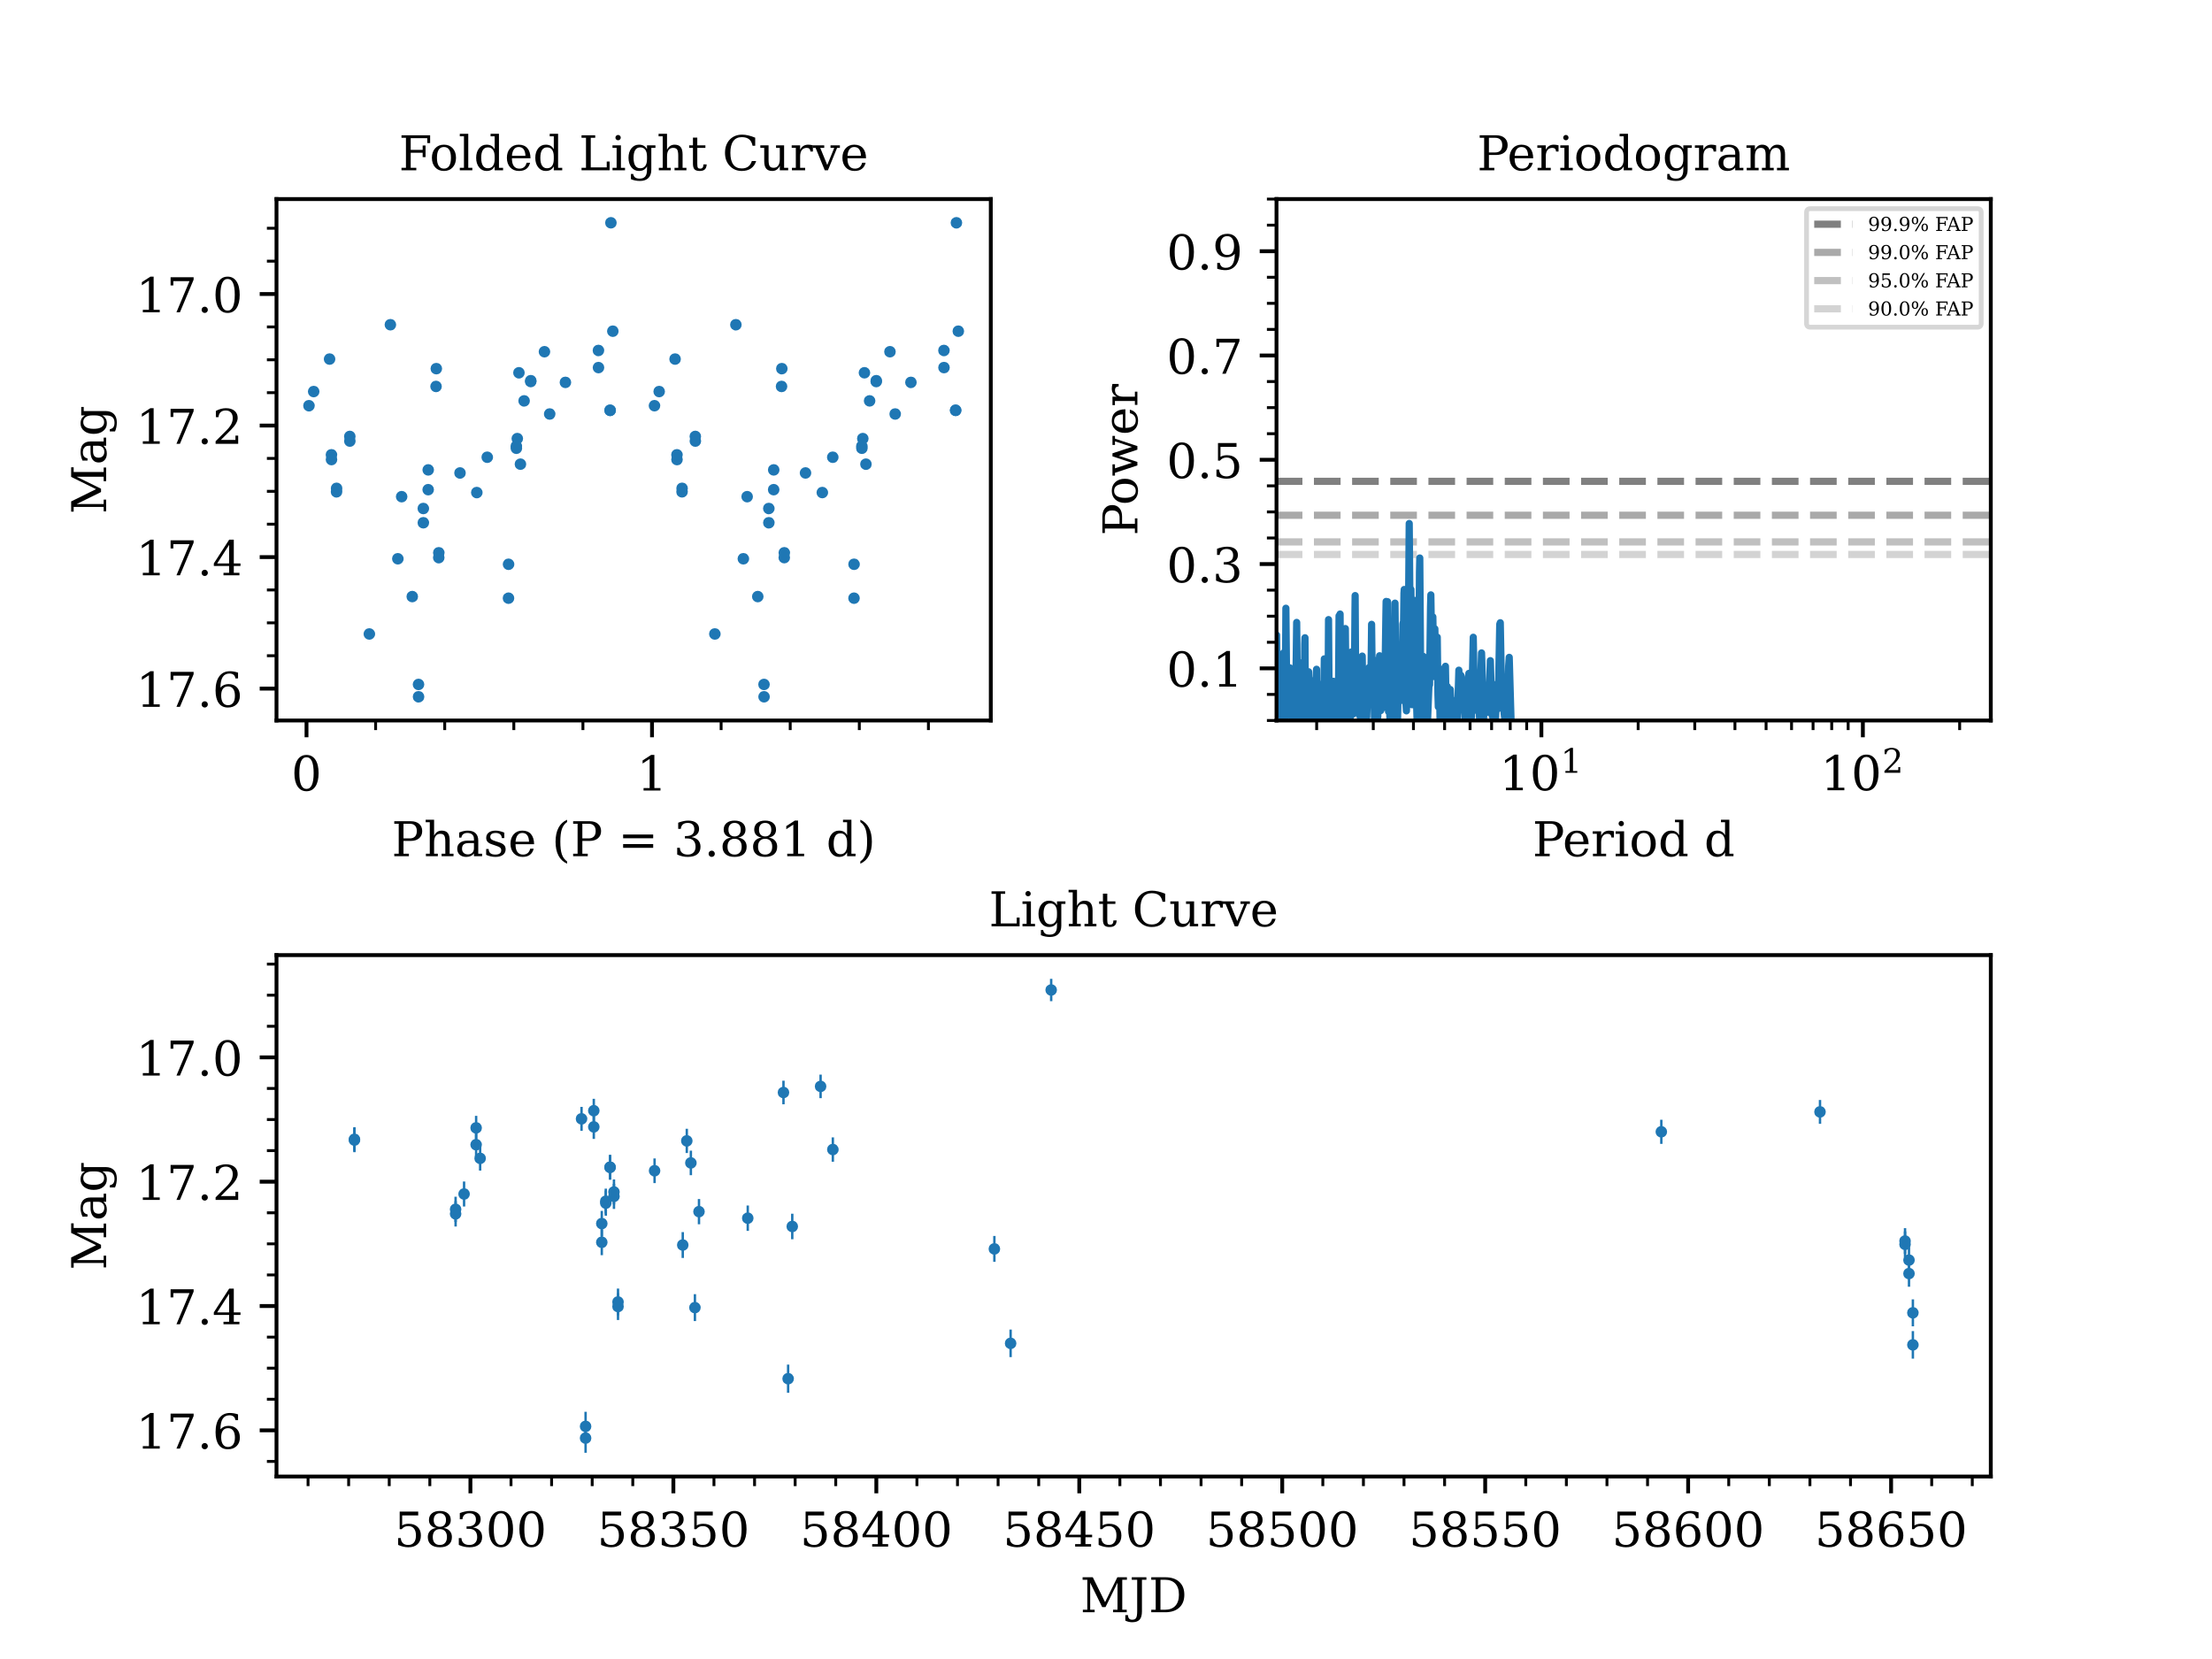 <?xml version="1.0" encoding="utf-8" standalone="no"?>
<!DOCTYPE svg PUBLIC "-//W3C//DTD SVG 1.1//EN"
  "http://www.w3.org/Graphics/SVG/1.1/DTD/svg11.dtd">
<!-- Created with matplotlib (https://matplotlib.org/) -->
<svg height="345.6pt" version="1.1" viewBox="0 0 460.8 345.6" width="460.8pt" xmlns="http://www.w3.org/2000/svg" xmlns:xlink="http://www.w3.org/1999/xlink">
 <defs>
  <style type="text/css">*{stroke-linecap:butt;stroke-linejoin:round;}</style>
 </defs>
 <g id="figure_1">
  <g id="patch_1">
   <path d="M 0 345.6 
L 460.8 345.6 
L 460.8 0 
L 0 0 
z
" style="fill:#ffffff;"/>
  </g>
  <g id="axes_1">
   <g id="patch_2">
    <path d="M 265.92 150.089 
L 414.72 150.089 
L 414.72 41.472 
L 265.92 41.472 
z
" style="fill:#ffffff;"/>
   </g>
   <g id="matplotlib.axis_1">
    <g id="xtick_1">
     <g id="line2d_1">
      <defs>
       <path d="M 0 0 
L 0 3.5 
" id="m68d276e7b1" style="stroke:#000000;stroke-width:0.8;"/>
      </defs>
      <g>
       <use style="stroke:#000000;stroke-width:0.8;" x="321.098" xlink:href="#m68d276e7b1" y="150.089"/>
      </g>
     </g>
     <g id="text_1">
      <!-- $\mathdefault{10^{1}}$ -->
      <g transform="translate(312.298 164.688)scale(0.1 -0.1)">
       <defs>
        <path d="M 14.203 0 
L 14.203 5.172 
L 26.906 5.172 
L 26.906 65.828 
L 12.203 56.297 
L 12.203 62.703 
L 29.984 74.219 
L 36.719 74.219 
L 36.719 5.172 
L 49.422 5.172 
L 49.422 0 
z
" id="DejaVuSerif-49"/>
        <path d="M 31.781 3.422 
Q 39.266 3.422 42.969 11.625 
Q 46.688 19.828 46.688 36.375 
Q 46.688 52.984 42.969 61.188 
Q 39.266 69.391 31.781 69.391 
Q 24.312 69.391 20.594 61.188 
Q 16.891 52.984 16.891 36.375 
Q 16.891 19.828 20.594 11.625 
Q 24.312 3.422 31.781 3.422 
z
M 31.781 -1.422 
Q 19.922 -1.422 13.25 8.531 
Q 6.594 18.5 6.594 36.375 
Q 6.594 54.297 13.25 64.25 
Q 19.922 74.219 31.781 74.219 
Q 43.703 74.219 50.344 64.25 
Q 56.984 54.297 56.984 36.375 
Q 56.984 18.5 50.344 8.531 
Q 43.703 -1.422 31.781 -1.422 
z
" id="DejaVuSerif-48"/>
       </defs>
       <use transform="translate(0 0.713)" xlink:href="#DejaVuSerif-49"/>
       <use transform="translate(63.623 0.713)" xlink:href="#DejaVuSerif-48"/>
       <use transform="translate(128.154 37.047)scale(0.7)" xlink:href="#DejaVuSerif-49"/>
      </g>
     </g>
    </g>
    <g id="xtick_2">
     <g id="line2d_2">
      <g>
       <use style="stroke:#000000;stroke-width:0.8;" x="388.069" xlink:href="#m68d276e7b1" y="150.089"/>
      </g>
     </g>
     <g id="text_2">
      <!-- $\mathdefault{10^{2}}$ -->
      <g transform="translate(379.269 164.688)scale(0.1 -0.1)">
       <defs>
        <path d="M 12.797 55.516 
L 7.328 55.516 
L 7.328 68.5 
Q 12.547 71.297 17.844 72.75 
Q 23.141 74.219 28.219 74.219 
Q 39.594 74.219 46.188 68.703 
Q 52.781 63.188 52.781 53.719 
Q 52.781 43.016 37.844 28.125 
Q 36.672 27 36.078 26.422 
L 17.672 8.016 
L 48.094 8.016 
L 48.094 17 
L 53.812 17 
L 53.812 0 
L 6.781 0 
L 6.781 5.328 
L 28.906 27.391 
Q 36.234 34.719 39.359 40.844 
Q 42.484 46.969 42.484 53.719 
Q 42.484 61.078 38.641 65.234 
Q 34.812 69.391 28.078 69.391 
Q 21.094 69.391 17.281 65.922 
Q 13.484 62.453 12.797 55.516 
z
" id="DejaVuSerif-50"/>
       </defs>
       <use transform="translate(0 0.713)" xlink:href="#DejaVuSerif-49"/>
       <use transform="translate(63.623 0.713)" xlink:href="#DejaVuSerif-48"/>
       <use transform="translate(128.154 37.047)scale(0.7)" xlink:href="#DejaVuSerif-50"/>
      </g>
     </g>
    </g>
    <g id="xtick_3">
     <g id="line2d_3">
      <defs>
       <path d="M 0 0 
L 0 2 
" id="ma4f2130ade" style="stroke:#000000;stroke-width:0.6;"/>
      </defs>
      <g>
       <use style="stroke:#000000;stroke-width:0.6;" x="274.287" xlink:href="#ma4f2130ade" y="150.089"/>
      </g>
     </g>
    </g>
    <g id="xtick_4">
     <g id="line2d_4">
      <g>
       <use style="stroke:#000000;stroke-width:0.6;" x="286.08" xlink:href="#ma4f2130ade" y="150.089"/>
      </g>
     </g>
    </g>
    <g id="xtick_5">
     <g id="line2d_5">
      <g>
       <use style="stroke:#000000;stroke-width:0.6;" x="294.448" xlink:href="#ma4f2130ade" y="150.089"/>
      </g>
     </g>
    </g>
    <g id="xtick_6">
     <g id="line2d_6">
      <g>
       <use style="stroke:#000000;stroke-width:0.6;" x="300.938" xlink:href="#ma4f2130ade" y="150.089"/>
      </g>
     </g>
    </g>
    <g id="xtick_7">
     <g id="line2d_7">
      <g>
       <use style="stroke:#000000;stroke-width:0.6;" x="306.241" xlink:href="#ma4f2130ade" y="150.089"/>
      </g>
     </g>
    </g>
    <g id="xtick_8">
     <g id="line2d_8">
      <g>
       <use style="stroke:#000000;stroke-width:0.6;" x="310.724" xlink:href="#ma4f2130ade" y="150.089"/>
      </g>
     </g>
    </g>
    <g id="xtick_9">
     <g id="line2d_9">
      <g>
       <use style="stroke:#000000;stroke-width:0.6;" x="314.608" xlink:href="#ma4f2130ade" y="150.089"/>
      </g>
     </g>
    </g>
    <g id="xtick_10">
     <g id="line2d_10">
      <g>
       <use style="stroke:#000000;stroke-width:0.6;" x="318.034" xlink:href="#ma4f2130ade" y="150.089"/>
      </g>
     </g>
    </g>
    <g id="xtick_11">
     <g id="line2d_11">
      <g>
       <use style="stroke:#000000;stroke-width:0.6;" x="341.259" xlink:href="#ma4f2130ade" y="150.089"/>
      </g>
     </g>
    </g>
    <g id="xtick_12">
     <g id="line2d_12">
      <g>
       <use style="stroke:#000000;stroke-width:0.6;" x="353.052" xlink:href="#ma4f2130ade" y="150.089"/>
      </g>
     </g>
    </g>
    <g id="xtick_13">
     <g id="line2d_13">
      <g>
       <use style="stroke:#000000;stroke-width:0.6;" x="361.419" xlink:href="#ma4f2130ade" y="150.089"/>
      </g>
     </g>
    </g>
    <g id="xtick_14">
     <g id="line2d_14">
      <g>
       <use style="stroke:#000000;stroke-width:0.6;" x="367.909" xlink:href="#ma4f2130ade" y="150.089"/>
      </g>
     </g>
    </g>
    <g id="xtick_15">
     <g id="line2d_15">
      <g>
       <use style="stroke:#000000;stroke-width:0.6;" x="373.212" xlink:href="#ma4f2130ade" y="150.089"/>
      </g>
     </g>
    </g>
    <g id="xtick_16">
     <g id="line2d_16">
      <g>
       <use style="stroke:#000000;stroke-width:0.6;" x="377.695" xlink:href="#ma4f2130ade" y="150.089"/>
      </g>
     </g>
    </g>
    <g id="xtick_17">
     <g id="line2d_17">
      <g>
       <use style="stroke:#000000;stroke-width:0.6;" x="381.579" xlink:href="#ma4f2130ade" y="150.089"/>
      </g>
     </g>
    </g>
    <g id="xtick_18">
     <g id="line2d_18">
      <g>
       <use style="stroke:#000000;stroke-width:0.6;" x="385.005" xlink:href="#ma4f2130ade" y="150.089"/>
      </g>
     </g>
    </g>
    <g id="xtick_19">
     <g id="line2d_19">
      <g>
       <use style="stroke:#000000;stroke-width:0.6;" x="408.23" xlink:href="#ma4f2130ade" y="150.089"/>
      </g>
     </g>
    </g>
    <g id="text_3">
     <!-- Period d -->
     <g transform="translate(319.232 178.366)scale(0.1 -0.1)">
      <defs>
       <path d="M 24.703 37.109 
L 37.594 37.109 
Q 44.875 37.109 48.672 41.031 
Q 52.484 44.969 52.484 52.391 
Q 52.484 59.859 48.672 63.766 
Q 44.875 67.672 37.594 67.672 
L 24.703 67.672 
z
M 5.516 0 
L 5.516 5.172 
L 14.797 5.172 
L 14.797 67.672 
L 5.516 67.672 
L 5.516 72.906 
L 39.984 72.906 
Q 50.922 72.906 57.312 67.359 
Q 63.719 61.812 63.719 52.391 
Q 63.719 43.016 57.312 37.453 
Q 50.922 31.891 39.984 31.891 
L 24.703 31.891 
L 24.703 5.172 
L 35.984 5.172 
L 35.984 0 
z
" id="DejaVuSerif-80"/>
       <path d="M 54.203 25 
L 15.484 25 
L 15.484 24.609 
Q 15.484 14.109 19.438 8.766 
Q 23.391 3.422 31.109 3.422 
Q 37.016 3.422 40.797 6.516 
Q 44.578 9.625 46.094 15.719 
L 53.328 15.719 
Q 51.172 7.172 45.375 2.875 
Q 39.594 -1.422 30.172 -1.422 
Q 18.797 -1.422 11.891 6.078 
Q 4.984 13.578 4.984 25.984 
Q 4.984 38.281 11.766 45.797 
Q 18.562 53.328 29.594 53.328 
Q 41.359 53.328 47.656 46.062 
Q 53.953 38.812 54.203 25 
z
M 43.609 30.172 
Q 43.312 39.266 39.766 43.875 
Q 36.234 48.484 29.594 48.484 
Q 23.391 48.484 19.828 43.844 
Q 16.266 39.203 15.484 30.172 
z
" id="DejaVuSerif-101"/>
       <path d="M 47.797 52 
L 47.797 39.016 
L 42.625 39.016 
Q 42.391 42.875 40.484 44.781 
Q 38.578 46.688 34.906 46.688 
Q 28.266 46.688 24.719 42.094 
Q 21.188 37.5 21.188 28.906 
L 21.188 5.172 
L 31.594 5.172 
L 31.594 0 
L 4.109 0 
L 4.109 5.172 
L 12.203 5.172 
L 12.203 46.781 
L 3.609 46.781 
L 3.609 51.906 
L 21.188 51.906 
L 21.188 42.672 
Q 23.828 48.094 27.969 50.703 
Q 32.125 53.328 38.094 53.328 
Q 40.281 53.328 42.703 52.984 
Q 45.125 52.641 47.797 52 
z
" id="DejaVuSerif-114"/>
       <path d="M 9.719 68.016 
Q 9.719 70.266 11.344 71.922 
Q 12.984 73.578 15.281 73.578 
Q 17.531 73.578 19.156 71.922 
Q 20.797 70.266 20.797 68.016 
Q 20.797 65.719 19.188 64.109 
Q 17.578 62.5 15.281 62.5 
Q 12.984 62.5 11.344 64.109 
Q 9.719 65.719 9.719 68.016 
z
M 21.188 5.172 
L 29.688 5.172 
L 29.688 0 
L 3.609 0 
L 3.609 5.172 
L 12.203 5.172 
L 12.203 46.688 
L 3.609 46.688 
L 3.609 51.906 
L 21.188 51.906 
z
" id="DejaVuSerif-105"/>
       <path d="M 30.078 3.422 
Q 37.312 3.422 40.984 9.125 
Q 44.672 14.844 44.672 25.984 
Q 44.672 37.109 40.984 42.797 
Q 37.312 48.484 30.078 48.484 
Q 22.859 48.484 19.172 42.797 
Q 15.484 37.109 15.484 25.984 
Q 15.484 14.844 19.188 9.125 
Q 22.906 3.422 30.078 3.422 
z
M 30.078 -1.422 
Q 18.75 -1.422 11.859 6.078 
Q 4.984 13.578 4.984 25.984 
Q 4.984 38.375 11.844 45.844 
Q 18.703 53.328 30.078 53.328 
Q 41.453 53.328 48.312 45.844 
Q 55.172 38.375 55.172 25.984 
Q 55.172 13.578 48.312 6.078 
Q 41.453 -1.422 30.078 -1.422 
z
" id="DejaVuSerif-111"/>
       <path d="M 52.484 5.172 
L 61.078 5.172 
L 61.078 0 
L 43.5 0 
L 43.5 8.109 
Q 40.875 3.219 36.797 0.891 
Q 32.719 -1.422 26.703 -1.422 
Q 17.141 -1.422 11.062 6.172 
Q 4.984 13.766 4.984 25.984 
Q 4.984 38.188 11.031 45.75 
Q 17.094 53.328 26.703 53.328 
Q 32.719 53.328 36.797 51 
Q 40.875 48.688 43.5 43.797 
L 43.5 70.797 
L 35.016 70.797 
L 35.016 75.984 
L 52.484 75.984 
z
M 43.5 23.391 
L 43.5 28.516 
Q 43.5 37.844 39.906 42.766 
Q 36.328 47.703 29.5 47.703 
Q 22.562 47.703 19.016 42.234 
Q 15.484 36.766 15.484 25.984 
Q 15.484 15.234 19.016 9.719 
Q 22.562 4.203 29.5 4.203 
Q 36.328 4.203 39.906 9.109 
Q 43.5 14.016 43.5 23.391 
z
" id="DejaVuSerif-100"/>
       <path id="DejaVuSerif-32"/>
      </defs>
      <use xlink:href="#DejaVuSerif-80"/>
      <use x="62.785" xlink:href="#DejaVuSerif-101"/>
      <use x="121.965" xlink:href="#DejaVuSerif-114"/>
      <use x="169.768" xlink:href="#DejaVuSerif-105"/>
      <use x="201.75" xlink:href="#DejaVuSerif-111"/>
      <use x="261.955" xlink:href="#DejaVuSerif-100"/>
      <use x="325.969" xlink:href="#DejaVuSerif-32"/>
      <use x="357.756" xlink:href="#DejaVuSerif-100"/>
     </g>
    </g>
   </g>
   <g id="matplotlib.axis_2">
    <g id="ytick_1">
     <g id="line2d_20">
      <defs>
       <path d="M 0 0 
L -3.5 0 
" id="m61031152df" style="stroke:#000000;stroke-width:0.8;"/>
      </defs>
      <g>
       <use style="stroke:#000000;stroke-width:0.8;" x="265.92" xlink:href="#m61031152df" y="139.227"/>
      </g>
     </g>
     <g id="text_4">
      <!-- 0.1 -->
      <g transform="translate(243.017 143.027)scale(0.1 -0.1)">
       <defs>
        <path d="M 9.422 5.078 
Q 9.422 7.812 11.281 9.719 
Q 13.141 11.625 15.922 11.625 
Q 18.609 11.625 20.5 9.719 
Q 22.406 7.812 22.406 5.078 
Q 22.406 2.391 20.5 0.484 
Q 18.609 -1.422 15.922 -1.422 
Q 13.141 -1.422 11.281 0.453 
Q 9.422 2.344 9.422 5.078 
z
" id="DejaVuSerif-46"/>
       </defs>
       <use xlink:href="#DejaVuSerif-48"/>
       <use x="63.623" xlink:href="#DejaVuSerif-46"/>
       <use x="95.41" xlink:href="#DejaVuSerif-49"/>
      </g>
     </g>
    </g>
    <g id="ytick_2">
     <g id="line2d_21">
      <g>
       <use style="stroke:#000000;stroke-width:0.8;" x="265.92" xlink:href="#m61031152df" y="117.504"/>
      </g>
     </g>
     <g id="text_5">
      <!-- 0.3 -->
      <g transform="translate(243.017 121.303)scale(0.1 -0.1)">
       <defs>
        <path d="M 9.719 69.828 
Q 15.438 71.969 20.672 73.094 
Q 25.922 74.219 30.516 74.219 
Q 41.219 74.219 47.219 69.594 
Q 53.219 64.984 53.219 56.781 
Q 53.219 50.203 49.062 45.781 
Q 44.922 41.359 37.312 39.797 
Q 46.297 38.531 51.25 33.281 
Q 56.203 28.031 56.203 19.672 
Q 56.203 9.469 49.344 4.016 
Q 42.484 -1.422 29.594 -1.422 
Q 23.875 -1.422 18.422 -0.188 
Q 12.984 1.031 7.625 3.516 
L 7.625 17.672 
L 13.094 17.672 
Q 13.578 10.641 17.828 7.031 
Q 22.078 3.422 29.781 3.422 
Q 37.25 3.422 41.578 7.734 
Q 45.906 12.062 45.906 19.578 
Q 45.906 28.172 41.453 32.594 
Q 37.016 37.016 28.422 37.016 
L 23.781 37.016 
L 23.781 42 
L 26.219 42 
Q 34.766 42 39.031 45.531 
Q 43.312 49.078 43.312 56.203 
Q 43.312 62.594 39.797 65.984 
Q 36.281 69.391 29.688 69.391 
Q 23.094 69.391 19.453 66.266 
Q 15.828 63.141 15.188 56.984 
L 9.719 56.984 
z
" id="DejaVuSerif-51"/>
       </defs>
       <use xlink:href="#DejaVuSerif-48"/>
       <use x="63.623" xlink:href="#DejaVuSerif-46"/>
       <use x="95.41" xlink:href="#DejaVuSerif-51"/>
      </g>
     </g>
    </g>
    <g id="ytick_3">
     <g id="line2d_22">
      <g>
       <use style="stroke:#000000;stroke-width:0.8;" x="265.92" xlink:href="#m61031152df" y="95.781"/>
      </g>
     </g>
     <g id="text_6">
      <!-- 0.5 -->
      <g transform="translate(243.017 99.58)scale(0.1 -0.1)">
       <defs>
        <path d="M 50.297 72.906 
L 50.297 64.891 
L 16.891 64.891 
L 16.891 44 
Q 19.438 45.75 22.828 46.625 
Q 26.219 47.516 30.422 47.516 
Q 42.234 47.516 49.062 40.969 
Q 55.906 34.422 55.906 23.094 
Q 55.906 11.531 49 5.047 
Q 42.094 -1.422 29.594 -1.422 
Q 24.562 -1.422 19.281 -0.188 
Q 14.016 1.031 8.5 3.516 
L 8.5 17.672 
L 14.016 17.672 
Q 14.453 10.75 18.422 7.078 
Q 22.406 3.422 29.594 3.422 
Q 37.312 3.422 41.453 8.5 
Q 45.609 13.578 45.609 23.094 
Q 45.609 32.562 41.484 37.609 
Q 37.359 42.672 29.594 42.672 
Q 25.203 42.672 21.844 41.109 
Q 18.5 39.547 15.922 36.281 
L 11.719 36.281 
L 11.719 72.906 
z
" id="DejaVuSerif-53"/>
       </defs>
       <use xlink:href="#DejaVuSerif-48"/>
       <use x="63.623" xlink:href="#DejaVuSerif-46"/>
       <use x="95.41" xlink:href="#DejaVuSerif-53"/>
      </g>
     </g>
    </g>
    <g id="ytick_4">
     <g id="line2d_23">
      <g>
       <use style="stroke:#000000;stroke-width:0.8;" x="265.92" xlink:href="#m61031152df" y="74.057"/>
      </g>
     </g>
     <g id="text_7">
      <!-- 0.7 -->
      <g transform="translate(243.017 77.856)scale(0.1 -0.1)">
       <defs>
        <path d="M 56.391 67.922 
L 27.875 0 
L 20.609 0 
L 47.797 64.891 
L 14.109 64.891 
L 14.109 55.906 
L 8.406 55.906 
L 8.406 72.906 
L 56.391 72.906 
z
" id="DejaVuSerif-55"/>
       </defs>
       <use xlink:href="#DejaVuSerif-48"/>
       <use x="63.623" xlink:href="#DejaVuSerif-46"/>
       <use x="95.41" xlink:href="#DejaVuSerif-55"/>
      </g>
     </g>
    </g>
    <g id="ytick_5">
     <g id="line2d_24">
      <g>
       <use style="stroke:#000000;stroke-width:0.8;" x="265.92" xlink:href="#m61031152df" y="52.334"/>
      </g>
     </g>
     <g id="text_8">
      <!-- 0.9 -->
      <g transform="translate(243.017 56.133)scale(0.1 -0.1)">
       <defs>
        <path d="M 46.781 32.672 
Q 43.5 29 39.25 27.188 
Q 35.016 25.391 29.688 25.391 
Q 18.844 25.391 12.562 31.938 
Q 6.297 38.484 6.297 49.812 
Q 6.297 60.891 13.109 67.547 
Q 19.922 74.219 31.297 74.219 
Q 43.656 74.219 50.266 65.016 
Q 56.891 55.812 56.891 38.719 
Q 56.891 19.578 49.016 9.078 
Q 41.156 -1.422 26.906 -1.422 
Q 23.047 -1.422 18.797 -0.688 
Q 14.547 0.047 10.109 1.516 
L 10.109 13.625 
L 15.578 13.625 
Q 16.219 8.688 19.391 6.047 
Q 22.562 3.422 27.875 3.422 
Q 37.359 3.422 41.984 10.562 
Q 46.625 17.719 46.781 32.672 
z
M 30.906 69.391 
Q 23.969 69.391 20.281 64.328 
Q 16.609 59.281 16.609 49.812 
Q 16.609 40.328 20.281 35.25 
Q 23.969 30.172 30.906 30.172 
Q 37.844 30.172 41.531 35.078 
Q 45.219 39.984 45.219 49.219 
Q 45.219 58.938 41.5 64.156 
Q 37.797 69.391 30.906 69.391 
z
" id="DejaVuSerif-57"/>
       </defs>
       <use xlink:href="#DejaVuSerif-48"/>
       <use x="63.623" xlink:href="#DejaVuSerif-46"/>
       <use x="95.41" xlink:href="#DejaVuSerif-57"/>
      </g>
     </g>
    </g>
    <g id="ytick_6">
     <g id="line2d_25">
      <defs>
       <path d="M 0 0 
L -2 0 
" id="m84d1668475" style="stroke:#000000;stroke-width:0.6;"/>
      </defs>
      <g>
       <use style="stroke:#000000;stroke-width:0.6;" x="265.92" xlink:href="#m84d1668475" y="150.089"/>
      </g>
     </g>
    </g>
    <g id="ytick_7">
     <g id="line2d_26">
      <g>
       <use style="stroke:#000000;stroke-width:0.6;" x="265.92" xlink:href="#m84d1668475" y="144.658"/>
      </g>
     </g>
    </g>
    <g id="ytick_8">
     <g id="line2d_27">
      <g>
       <use style="stroke:#000000;stroke-width:0.6;" x="265.92" xlink:href="#m84d1668475" y="133.797"/>
      </g>
     </g>
    </g>
    <g id="ytick_9">
     <g id="line2d_28">
      <g>
       <use style="stroke:#000000;stroke-width:0.6;" x="265.92" xlink:href="#m84d1668475" y="128.366"/>
      </g>
     </g>
    </g>
    <g id="ytick_10">
     <g id="line2d_29">
      <g>
       <use style="stroke:#000000;stroke-width:0.6;" x="265.92" xlink:href="#m84d1668475" y="122.935"/>
      </g>
     </g>
    </g>
    <g id="ytick_11">
     <g id="line2d_30">
      <g>
       <use style="stroke:#000000;stroke-width:0.6;" x="265.92" xlink:href="#m84d1668475" y="112.073"/>
      </g>
     </g>
    </g>
    <g id="ytick_12">
     <g id="line2d_31">
      <g>
       <use style="stroke:#000000;stroke-width:0.6;" x="265.92" xlink:href="#m84d1668475" y="106.642"/>
      </g>
     </g>
    </g>
    <g id="ytick_13">
     <g id="line2d_32">
      <g>
       <use style="stroke:#000000;stroke-width:0.6;" x="265.92" xlink:href="#m84d1668475" y="101.211"/>
      </g>
     </g>
    </g>
    <g id="ytick_14">
     <g id="line2d_33">
      <g>
       <use style="stroke:#000000;stroke-width:0.6;" x="265.92" xlink:href="#m84d1668475" y="90.35"/>
      </g>
     </g>
    </g>
    <g id="ytick_15">
     <g id="line2d_34">
      <g>
       <use style="stroke:#000000;stroke-width:0.6;" x="265.92" xlink:href="#m84d1668475" y="84.919"/>
      </g>
     </g>
    </g>
    <g id="ytick_16">
     <g id="line2d_35">
      <g>
       <use style="stroke:#000000;stroke-width:0.6;" x="265.92" xlink:href="#m84d1668475" y="79.488"/>
      </g>
     </g>
    </g>
    <g id="ytick_17">
     <g id="line2d_36">
      <g>
       <use style="stroke:#000000;stroke-width:0.6;" x="265.92" xlink:href="#m84d1668475" y="68.626"/>
      </g>
     </g>
    </g>
    <g id="ytick_18">
     <g id="line2d_37">
      <g>
       <use style="stroke:#000000;stroke-width:0.6;" x="265.92" xlink:href="#m84d1668475" y="63.195"/>
      </g>
     </g>
    </g>
    <g id="ytick_19">
     <g id="line2d_38">
      <g>
       <use style="stroke:#000000;stroke-width:0.6;" x="265.92" xlink:href="#m84d1668475" y="57.765"/>
      </g>
     </g>
    </g>
    <g id="ytick_20">
     <g id="line2d_39">
      <g>
       <use style="stroke:#000000;stroke-width:0.6;" x="265.92" xlink:href="#m84d1668475" y="46.903"/>
      </g>
     </g>
    </g>
    <g id="ytick_21">
     <g id="line2d_40">
      <g>
       <use style="stroke:#000000;stroke-width:0.6;" x="265.92" xlink:href="#m84d1668475" y="41.472"/>
      </g>
     </g>
    </g>
    <g id="text_9">
     <!-- Power -->
     <g transform="translate(236.937 111.584)rotate(-90)scale(0.1 -0.1)">
      <defs>
       <path d="M 48 51.906 
L 61.281 11.375 
L 73 46.688 
L 65.484 46.688 
L 65.484 51.906 
L 84.281 51.906 
L 84.281 46.688 
L 78.516 46.688 
L 63.094 0 
L 55.609 0 
L 42.828 38.812 
L 29.984 0 
L 22.797 0 
L 7.422 46.688 
L 1.609 46.688 
L 1.609 51.906 
L 25.094 51.906 
L 25.094 46.688 
L 16.703 46.688 
L 28.328 11.375 
L 41.703 51.906 
z
" id="DejaVuSerif-119"/>
      </defs>
      <use xlink:href="#DejaVuSerif-80"/>
      <use x="63.285" xlink:href="#DejaVuSerif-111"/>
      <use x="123.49" xlink:href="#DejaVuSerif-119"/>
      <use x="209.086" xlink:href="#DejaVuSerif-101"/>
      <use x="268.266" xlink:href="#DejaVuSerif-114"/>
     </g>
    </g>
   </g>
   <g id="LineCollection_1">
    <path clip-path="url(#pd5c4a3ee68)" d="M 233.967 100.268 
L 414.72 100.268 
" style="fill:none;stroke:#808080;stroke-dasharray:5.55,2.4;stroke-dashoffset:0;stroke-width:1.5;"/>
   </g>
   <g id="LineCollection_2">
    <path clip-path="url(#pd5c4a3ee68)" d="M 233.967 107.334 
L 414.72 107.334 
" style="fill:none;stroke:#a9a9a9;stroke-dasharray:5.55,2.4;stroke-dashoffset:0;stroke-width:1.5;"/>
   </g>
   <g id="LineCollection_3">
    <path clip-path="url(#pd5c4a3ee68)" d="M 233.967 112.885 
L 414.72 112.885 
" style="fill:none;stroke:#c0c0c0;stroke-dasharray:5.55,2.4;stroke-dashoffset:0;stroke-width:1.5;"/>
   </g>
   <g id="LineCollection_4">
    <path clip-path="url(#pd5c4a3ee68)" d="M 233.967 115.504 
L 414.72 115.504 
" style="fill:none;stroke:#d3d3d3;stroke-dasharray:5.55,2.4;stroke-dashoffset:0;stroke-width:1.5;"/>
   </g>
   <g id="line2d_41"/>
   <g id="line2d_42">
    <path clip-path="url(#pd5c4a3ee68)" d="M 314.764 149.539 
L 314.401 136.936 
L 314.281 138.725 
L 314.042 147.928 
L 313.923 147.624 
L 313.688 144.073 
L 313.454 149.557 
L 313.337 148.623 
L 313.106 141.275 
L 312.991 141.548 
L 312.877 143.306 
L 312.763 141.823 
L 312.536 129.725 
L 312.424 130.044 
L 312.088 147.631 
L 311.867 143.976 
L 311.757 145.449 
L 311.538 149.799 
L 311.212 142.605 
L 310.891 149.25 
L 310.784 148.681 
L 310.467 137.625 
L 310.258 144.496 
L 310.05 148.383 
L 309.843 144 
L 309.74 144.33 
L 309.536 148.385 
L 309.333 144.677 
L 309.031 149.99 
L 308.832 142.217 
L 308.634 136.013 
L 308.242 150.046 
L 307.951 143.594 
L 307.855 144.062 
L 307.663 147.454 
L 307.473 140.87 
L 307.19 147.961 
L 306.909 132.752 
L 306.54 149.366 
L 306.448 148.24 
L 306.357 147.771 
L 306.265 148.471 
L 306.175 147.661 
L 305.994 140.274 
L 305.904 141.356 
L 305.725 148.623 
L 305.635 147.316 
L 305.458 141.857 
L 305.37 143.347 
L 305.194 149.993 
L 304.932 143.838 
L 304.758 147.957 
L 304.672 147.248 
L 304.415 140.909 
L 304.33 140.686 
L 304.16 144.616 
L 304.075 143.805 
L 303.907 139.609 
L 303.74 145.337 
L 303.574 149.769 
L 303.408 148.621 
L 303.326 148.76 
L 303.244 149.367 
L 303.08 145.943 
L 302.999 146.004 
L 302.756 149.926 
L 302.595 148.067 
L 302.435 149.586 
L 302.355 149.212 
L 302.118 143.641 
L 301.882 149.552 
L 301.493 143.01 
L 301.339 148.701 
L 301.263 147.864 
L 301.11 138.799 
L 301.034 139.01 
L 300.882 149.1 
L 300.807 148.82 
L 300.656 139.352 
L 300.581 139.877 
L 300.432 149.708 
L 300.209 140.077 
L 300.136 142.59 
L 299.989 149.995 
L 299.842 141.887 
L 299.769 141.991 
L 299.624 147.247 
L 299.552 144.766 
L 299.408 132.735 
L 299.336 132.915 
L 299.122 140.664 
L 298.909 130.985 
L 298.768 140.932 
L 298.698 140.593 
L 298.488 128.505 
L 298.349 140.073 
L 298.28 137.819 
L 298.073 123.923 
L 298.005 126.364 
L 297.8 142.664 
L 297.732 142.571 
L 297.664 142.955 
L 297.395 149.885 
L 297.261 149.733 
L 297.194 149.289 
L 296.929 144.344 
L 296.863 145.054 
L 296.797 146.68 
L 296.732 146.627 
L 296.536 136.753 
L 296.471 138.523 
L 296.341 149.439 
L 296.148 138.487 
L 296.084 140.017 
L 296.019 143.736 
L 295.956 141.391 
L 295.765 116.24 
L 295.701 119.171 
L 295.575 137.774 
L 295.512 137.229 
L 295.449 136.804 
L 295.387 137.773 
L 295.2 149.99 
L 295.014 143.863 
L 294.952 145.715 
L 294.89 144.374 
L 294.706 125.077 
L 294.645 126.002 
L 294.523 140.026 
L 294.463 139.834 
L 294.342 129.998 
L 294.281 131.014 
L 294.161 146.807 
L 294.101 145.402 
L 293.922 122.777 
L 293.803 129.816 
L 293.744 129.147 
L 293.567 109.055 
L 293.333 137.455 
L 292.985 148.085 
L 292.927 147.138 
L 292.755 144.605 
L 292.528 122.799 
L 292.471 123.57 
L 292.358 132.304 
L 292.302 129.731 
L 292.245 130.007 
L 292.021 145.897 
L 291.966 144.454 
L 291.634 134.38 
L 291.524 139.383 
L 291.414 142.772 
L 291.305 141.506 
L 291.143 149.528 
L 291.089 147.463 
L 290.927 138.996 
L 290.82 146.137 
L 290.607 125.645 
L 290.448 146.264 
L 290.395 144.434 
L 290.342 142.518 
L 290.29 143.115 
L 290.185 149.506 
L 290.133 148.841 
L 290.028 144.855 
L 289.976 145.886 
L 289.873 149.051 
L 289.769 146.599 
L 289.718 147.079 
L 289.564 149.919 
L 289.41 146.881 
L 289.359 147.039 
L 289.258 148.241 
L 289.157 138.413 
L 289.056 125.342 
L 289.005 128.28 
L 288.905 134.974 
L 288.855 132.6 
L 288.755 125.291 
L 288.705 128.186 
L 288.507 141.658 
L 288.458 140.336 
L 288.408 140.715 
L 288.066 147.277 
L 288.017 147.325 
L 287.969 147.013 
L 287.92 147.204 
L 287.872 147.599 
L 287.823 147.263 
L 287.775 146.736 
L 287.727 146.953 
L 287.631 148.026 
L 287.583 147.325 
L 287.392 136.605 
L 287.345 139.561 
L 287.25 143.615 
L 287.203 143.324 
L 287.156 143.347 
L 287.014 149.394 
L 286.968 148.535 
L 286.874 146.14 
L 286.827 147.279 
L 286.781 148.596 
L 286.734 148.337 
L 286.641 145.527 
L 286.595 146.321 
L 286.457 148.019 
L 286.411 148.115 
L 286.319 149.534 
L 286.227 144.839 
L 286.136 137.432 
L 286.091 137.472 
L 285.909 145.797 
L 285.729 130.057 
L 285.684 134.07 
L 285.55 143.485 
L 285.505 142.839 
L 285.416 144.784 
L 285.372 145.942 
L 285.328 144.953 
L 285.239 139.022 
L 285.195 139.622 
L 285.063 141.948 
L 284.975 141.57 
L 284.714 149.367 
L 284.627 148.229 
L 284.326 142.77 
L 284.284 142.816 
L 283.986 148.699 
L 283.944 148.591 
L 283.775 136.674 
L 283.733 140.682 
L 283.65 145.359 
L 283.608 143.095 
L 283.566 141.354 
L 283.524 142.691 
L 283.4 149.622 
L 283.358 148.626 
L 283.317 147.588 
L 283.276 147.957 
L 283.235 149.031 
L 283.193 148.934 
L 283.029 141.754 
L 282.947 143.662 
L 282.907 144.822 
L 282.866 142.937 
L 282.785 138.333 
L 282.744 140.734 
L 282.663 148.135 
L 282.623 146.655 
L 282.542 139.717 
L 282.502 141.443 
L 282.462 144.752 
L 282.422 143.829 
L 282.302 124.068 
L 282.262 127.372 
L 282.142 143.06 
L 282.103 140.596 
L 282.063 138.653 
L 282.024 140.198 
L 281.905 148.729 
L 281.866 147.833 
L 281.67 140.176 
L 281.631 139.717 
L 281.553 135.797 
L 281.514 137.399 
L 281.437 139.197 
L 281.282 149.667 
L 281.243 149.467 
L 280.937 141.117 
L 280.747 147.018 
L 280.672 148.748 
L 280.634 148.547 
L 280.484 145.087 
L 280.446 145.532 
L 280.409 145.884 
L 280.26 130.942 
L 280.222 134.422 
L 280.148 146.605 
L 280.111 144.037 
L 280.037 141.327 
L 280 143.96 
L 279.927 149.945 
L 279.89 148.341 
L 279.816 145.332 
L 279.78 147.478 
L 279.743 149.761 
L 279.67 147.706 
L 279.634 146.189 
L 279.597 146.829 
L 279.525 150.035 
L 279.488 149.597 
L 279.38 146.83 
L 279.344 147.626 
L 279.308 147.686 
L 279.2 133.914 
L 279.164 127.914 
L 279.128 129.983 
L 279.093 135.659 
L 279.021 133.136 
L 278.95 128.283 
L 278.914 132.956 
L 278.808 148.829 
L 278.773 147.865 
L 278.737 147.252 
L 278.667 149.947 
L 278.596 148.914 
L 278.561 148.301 
L 278.526 148.751 
L 278.456 149.636 
L 278.421 149.219 
L 278.351 148.08 
L 278.178 143.046 
L 278.143 144.028 
L 278.074 142.308 
L 278.005 142.935 
L 277.936 143.13 
L 277.868 146.636 
L 277.833 146.096 
L 277.765 141.922 
L 277.731 143.185 
L 277.629 149.859 
L 277.561 148.871 
L 277.493 149.645 
L 277.459 148.849 
L 277.392 146.812 
L 277.324 147.548 
L 277.224 149.676 
L 277.19 149.311 
L 277.09 143.84 
L 277.023 143.904 
L 276.99 144.279 
L 276.924 148.565 
L 276.89 147.511 
L 276.758 129.075 
L 276.725 134.173 
L 276.659 148.23 
L 276.594 145.128 
L 276.561 144.966 
L 276.495 149.841 
L 276.463 148.782 
L 276.398 141.939 
L 276.332 145.206 
L 276.3 147.2 
L 276.235 145.569 
L 276.203 145.288 
L 276.138 149.349 
L 276.074 147.769 
L 276.009 147.194 
L 275.881 137.25 
L 275.849 139.332 
L 275.753 146.881 
L 275.721 145.908 
L 275.626 144.198 
L 275.531 149.887 
L 275.468 148.875 
L 275.373 147.608 
L 275.279 145.02 
L 275.216 145.772 
L 275.185 145.611 
L 275.123 142.578 
L 275.091 144.773 
L 274.998 150.044 
L 274.936 149.365 
L 274.874 149.788 
L 274.72 147.013 
L 274.659 149.58 
L 274.628 149.229 
L 274.536 143.877 
L 274.506 145.658 
L 274.475 149.005 
L 274.414 144.791 
L 274.353 142.707 
L 274.323 144.425 
L 274.293 145.586 
L 274.262 139.418 
L 274.172 141.642 
L 274.111 147.118 
L 274.081 143.043 
L 274.051 141.464 
L 274.021 142.306 
L 273.931 149.276 
L 273.901 145.118 
L 273.841 142.249 
L 273.812 144.428 
L 273.722 149.721 
L 273.693 148.322 
L 273.604 145.023 
L 273.574 146.036 
L 273.427 149.868 
L 273.368 147.013 
L 273.309 142.458 
L 273.251 146.095 
L 273.221 146.211 
L 273.192 145.657 
L 273.134 146.565 
L 273.047 149.757 
L 272.989 148.547 
L 272.96 148.432 
L 272.931 149.177 
L 272.902 149.141 
L 272.758 141.57 
L 272.729 142.43 
L 272.7 143.89 
L 272.672 142.58 
L 272.614 139.946 
L 272.586 141.452 
L 272.415 149.679 
L 272.386 147.609 
L 272.33 143.259 
L 272.273 146.86 
L 272.245 148.234 
L 272.217 146.405 
L 272.188 143.656 
L 272.132 147.182 
L 272.104 149.824 
L 272.076 148.299 
L 271.992 139.985 
L 271.964 141.544 
L 271.936 145.925 
L 271.88 137.605 
L 271.852 132.855 
L 271.796 134.166 
L 271.713 146.933 
L 271.63 143.509 
L 271.465 150.088 
L 271.41 148.576 
L 271.355 144.837 
L 271.3 146.321 
L 271.245 150.083 
L 271.164 149.436 
L 271.136 150.047 
L 271.109 149.046 
L 271.028 138.087 
L 270.974 143.756 
L 270.92 147.113 
L 270.866 144.893 
L 270.785 138.164 
L 270.731 142.87 
L 270.705 142.388 
L 270.491 150.046 
L 270.411 146.984 
L 270.358 149.138 
L 270.332 149.985 
L 270.305 148.656 
L 270.121 129.663 
L 270.042 136.075 
L 269.86 148.236 
L 269.834 148.102 
L 269.782 145.072 
L 269.756 147.004 
L 269.704 149.898 
L 269.678 147.001 
L 269.626 141.574 
L 269.575 147.743 
L 269.549 149.608 
L 269.523 146.542 
L 269.498 143.1 
L 269.446 146.702 
L 269.421 149.669 
L 269.369 144.967 
L 269.318 140.613 
L 269.293 142.655 
L 269.267 146.51 
L 269.216 141.31 
L 269.191 139.679 
L 269.14 142.247 
L 269.089 147.833 
L 269.013 144.701 
L 268.938 149.21 
L 268.887 145.618 
L 268.787 146.399 
L 268.712 139.124 
L 268.662 143.821 
L 268.612 148.243 
L 268.537 147.79 
L 268.512 148.69 
L 268.487 147.486 
L 268.413 139.168 
L 268.339 140.271 
L 268.117 149.101 
L 268.093 148.678 
L 267.873 126.705 
L 267.849 130.758 
L 267.776 144.843 
L 267.704 143.121 
L 267.655 146.681 
L 267.631 144.144 
L 267.583 138.972 
L 267.535 143.467 
L 267.487 145.606 
L 267.463 142.674 
L 267.415 135.979 
L 267.367 143.273 
L 267.224 149.531 
L 267.201 149.434 
L 267.129 140.317 
L 267.082 143.913 
L 267.058 146.073 
L 267.035 143.199 
L 266.988 138.854 
L 266.964 141.903 
L 266.917 149.214 
L 266.847 145.648 
L 266.753 141.864 
L 266.683 144.62 
L 266.474 148.39 
L 266.427 147.652 
L 266.289 137.733 
L 266.243 140.239 
L 266.174 145.748 
L 266.105 141.788 
L 266.082 141.19 
L 266.06 143.176 
L 266.037 143.313 
L 265.946 132.295 
L 265.923 136.312 
" style="fill:none;stroke:#1f77b4;stroke-linecap:square;stroke-width:1.5;"/>
   </g>
   <g id="patch_3">
    <path d="M 265.92 150.089 
L 265.92 41.472 
" style="fill:none;stroke:#000000;stroke-linecap:square;stroke-linejoin:miter;stroke-width:0.8;"/>
   </g>
   <g id="patch_4">
    <path d="M 414.72 150.089 
L 414.72 41.472 
" style="fill:none;stroke:#000000;stroke-linecap:square;stroke-linejoin:miter;stroke-width:0.8;"/>
   </g>
   <g id="patch_5">
    <path d="M 265.92 150.089 
L 414.72 150.089 
" style="fill:none;stroke:#000000;stroke-linecap:square;stroke-linejoin:miter;stroke-width:0.8;"/>
   </g>
   <g id="patch_6">
    <path d="M 265.92 41.472 
L 414.72 41.472 
" style="fill:none;stroke:#000000;stroke-linecap:square;stroke-linejoin:miter;stroke-width:0.8;"/>
   </g>
   <g id="text_10">
    <!-- Periodogram -->
    <g transform="translate(307.698 35.472)scale(0.1 -0.1)">
     <defs>
      <path d="M 52.484 46.688 
L 52.484 1.125 
Q 52.484 -10.062 46.328 -16.141 
Q 40.188 -22.219 28.812 -22.219 
Q 23.688 -22.219 19 -21.281 
Q 14.312 -20.359 10.016 -18.5 
L 10.016 -7.625 
L 14.703 -7.625 
Q 15.578 -12.703 18.844 -15.047 
Q 22.125 -17.391 28.219 -17.391 
Q 36.141 -17.391 39.812 -12.922 
Q 43.5 -8.453 43.5 1.125 
L 43.5 8.109 
Q 40.875 3.219 36.797 0.891 
Q 32.719 -1.422 26.703 -1.422 
Q 17.141 -1.422 11.062 6.172 
Q 4.984 13.766 4.984 25.984 
Q 4.984 38.188 11.031 45.75 
Q 17.094 53.328 26.703 53.328 
Q 32.719 53.328 36.797 51 
Q 40.875 48.688 43.5 43.797 
L 43.5 51.906 
L 61.078 51.906 
L 61.078 46.688 
z
M 43.5 28.516 
Q 43.5 37.844 39.906 42.766 
Q 36.328 47.703 29.5 47.703 
Q 22.562 47.703 19.016 42.234 
Q 15.484 36.766 15.484 25.984 
Q 15.484 15.234 19.016 9.719 
Q 22.562 4.203 29.5 4.203 
Q 36.328 4.203 39.906 9.109 
Q 43.5 14.016 43.5 23.391 
z
" id="DejaVuSerif-103"/>
      <path d="M 39.797 16.312 
L 39.797 27.297 
L 28.219 27.297 
Q 21.531 27.297 18.25 24.406 
Q 14.984 21.531 14.984 15.578 
Q 14.984 10.156 18.297 6.984 
Q 21.625 3.812 27.297 3.812 
Q 32.906 3.812 36.344 7.281 
Q 39.797 10.75 39.797 16.312 
z
M 48.781 32.422 
L 48.781 5.172 
L 56.781 5.172 
L 56.781 0 
L 39.797 0 
L 39.797 5.609 
Q 36.812 2 32.906 0.281 
Q 29 -1.422 23.781 -1.422 
Q 15.141 -1.422 10.062 3.172 
Q 4.984 7.766 4.984 15.578 
Q 4.984 23.641 10.797 28.078 
Q 16.609 32.516 27.203 32.516 
L 39.797 32.516 
L 39.797 36.078 
Q 39.797 42 36.203 45.234 
Q 32.625 48.484 26.125 48.484 
Q 20.75 48.484 17.578 46.047 
Q 14.406 43.609 13.625 38.812 
L 8.984 38.812 
L 8.984 49.312 
Q 13.672 51.312 18.094 52.312 
Q 22.516 53.328 26.703 53.328 
Q 37.5 53.328 43.141 47.969 
Q 48.781 42.625 48.781 32.422 
z
" id="DejaVuSerif-97"/>
      <path d="M 51.812 41.797 
Q 54.391 47.516 58.422 50.422 
Q 62.453 53.328 67.828 53.328 
Q 75.984 53.328 79.984 48.266 
Q 83.984 43.219 83.984 33.016 
L 83.984 5.172 
L 92.094 5.172 
L 92.094 0 
L 67.188 0 
L 67.188 5.172 
L 75 5.172 
L 75 31.984 
Q 75 39.938 72.656 43.312 
Q 70.312 46.688 64.891 46.688 
Q 58.891 46.688 55.734 42.141 
Q 52.594 37.594 52.594 28.906 
L 52.594 5.172 
L 60.406 5.172 
L 60.406 0 
L 35.797 0 
L 35.797 5.172 
L 43.609 5.172 
L 43.609 32.328 
Q 43.609 40.094 41.266 43.391 
Q 38.922 46.688 33.5 46.688 
Q 27.484 46.688 24.328 42.141 
Q 21.188 37.594 21.188 28.906 
L 21.188 5.172 
L 29 5.172 
L 29 0 
L 4.109 0 
L 4.109 5.172 
L 12.203 5.172 
L 12.203 46.781 
L 3.609 46.781 
L 3.609 51.906 
L 21.188 51.906 
L 21.188 42.672 
Q 23.688 47.859 27.531 50.594 
Q 31.391 53.328 36.281 53.328 
Q 42.328 53.328 46.375 50.312 
Q 50.438 47.312 51.812 41.797 
z
" id="DejaVuSerif-109"/>
     </defs>
     <use xlink:href="#DejaVuSerif-80"/>
     <use x="62.785" xlink:href="#DejaVuSerif-101"/>
     <use x="121.965" xlink:href="#DejaVuSerif-114"/>
     <use x="169.768" xlink:href="#DejaVuSerif-105"/>
     <use x="201.75" xlink:href="#DejaVuSerif-111"/>
     <use x="261.955" xlink:href="#DejaVuSerif-100"/>
     <use x="325.969" xlink:href="#DejaVuSerif-111"/>
     <use x="386.174" xlink:href="#DejaVuSerif-103"/>
     <use x="450.188" xlink:href="#DejaVuSerif-114"/>
     <use x="497.99" xlink:href="#DejaVuSerif-97"/>
     <use x="557.609" xlink:href="#DejaVuSerif-109"/>
    </g>
   </g>
   <g id="legend_1">
    <g id="patch_7">
     <path d="M 377.136 68.157 
L 411.92 68.157 
Q 412.72 68.157 412.72 67.357 
L 412.72 44.272 
Q 412.72 43.472 411.92 43.472 
L 377.136 43.472 
Q 376.336 43.472 376.336 44.272 
L 376.336 67.357 
Q 376.336 68.157 377.136 68.157 
z
" style="fill:#ffffff;opacity:0.8;stroke:#cccccc;stroke-linejoin:miter;"/>
    </g>
    <g id="line2d_43">
     <path d="M 377.936 46.711 
L 385.936 46.711 
" style="fill:none;stroke:#808080;stroke-dasharray:5.55,2.4;stroke-dashoffset:0;stroke-width:1.5;"/>
    </g>
    <g id="text_11">
     <!-- 99.9% FAP -->
     <g transform="translate(389.136 48.111)scale(0.04 -0.04)">
      <defs>
       <path d="M 22.406 69.672 
Q 18.109 69.672 15.688 65.625 
Q 13.281 61.578 13.281 54.297 
Q 13.281 47.125 15.75 43.016 
Q 18.219 38.922 22.406 38.922 
Q 26.562 38.922 28.969 43 
Q 31.391 47.078 31.391 54.297 
Q 31.391 61.531 28.969 65.594 
Q 26.562 69.672 22.406 69.672 
z
M 72.703 33.891 
Q 68.453 33.891 66.031 29.781 
Q 63.625 25.688 63.625 18.406 
Q 63.625 11.234 66.062 7.156 
Q 68.5 3.078 72.703 3.078 
Q 76.906 3.078 79.297 7.156 
Q 81.688 11.234 81.688 18.406 
Q 81.688 25.641 79.266 29.766 
Q 76.859 33.891 72.703 33.891 
z
M 72.703 38.281 
Q 80.422 38.281 84.953 32.906 
Q 89.5 27.547 89.5 18.406 
Q 89.5 9.281 84.938 3.922 
Q 80.375 -1.422 72.703 -1.422 
Q 64.891 -1.422 60.344 3.922 
Q 55.812 9.281 55.812 18.406 
Q 55.812 27.594 60.375 32.938 
Q 64.938 38.281 72.703 38.281 
z
M 66.609 74.219 
L 74.031 74.219 
L 28.422 -1.422 
L 21 -1.422 
z
M 22.312 74.219 
Q 30.031 74.219 34.609 68.875 
Q 39.203 63.531 39.203 54.391 
Q 39.203 45.172 34.641 39.844 
Q 30.078 34.516 22.312 34.516 
Q 14.547 34.516 10.031 39.859 
Q 5.516 45.219 5.516 54.391 
Q 5.516 63.484 10.047 68.844 
Q 14.594 74.219 22.312 74.219 
z
" id="DejaVuSerif-37"/>
       <path d="M 5.516 0 
L 5.516 5.172 
L 14.797 5.172 
L 14.797 67.672 
L 5.516 67.672 
L 5.516 72.906 
L 65.188 72.906 
L 65.188 56.688 
L 59.188 56.688 
L 59.188 66.891 
L 24.703 66.891 
L 24.703 42.484 
L 49.609 42.484 
L 49.609 51.609 
L 55.609 51.609 
L 55.609 27.391 
L 49.609 27.391 
L 49.609 36.531 
L 24.703 36.531 
L 24.703 5.172 
L 36.375 5.172 
L 36.375 0 
z
" id="DejaVuSerif-70"/>
       <path d="M 20.016 26.422 
L 46.781 26.422 
L 33.406 61.078 
z
M -0.594 0 
L -0.594 5.172 
L 5.812 5.172 
L 31.781 72.906 
L 39.984 72.906 
L 66.016 5.172 
L 73.188 5.172 
L 73.188 0 
L 46.688 0 
L 46.688 5.172 
L 54.781 5.172 
L 48.688 21.188 
L 18.016 21.188 
L 11.922 5.172 
L 19.922 5.172 
L 19.922 0 
z
" id="DejaVuSerif-65"/>
      </defs>
      <use xlink:href="#DejaVuSerif-57"/>
      <use x="63.623" xlink:href="#DejaVuSerif-57"/>
      <use x="127.246" xlink:href="#DejaVuSerif-46"/>
      <use x="159.033" xlink:href="#DejaVuSerif-57"/>
      <use x="222.656" xlink:href="#DejaVuSerif-37"/>
      <use x="317.676" xlink:href="#DejaVuSerif-32"/>
      <use x="349.463" xlink:href="#DejaVuSerif-70"/>
      <use x="410.098" xlink:href="#DejaVuSerif-65"/>
      <use x="482.314" xlink:href="#DejaVuSerif-80"/>
     </g>
    </g>
    <g id="line2d_44">
     <path d="M 377.936 52.583 
L 385.936 52.583 
" style="fill:none;stroke:#a9a9a9;stroke-dasharray:5.55,2.4;stroke-dashoffset:0;stroke-width:1.5;"/>
    </g>
    <g id="text_12">
     <!-- 99.0% FAP -->
     <g transform="translate(389.136 53.983)scale(0.04 -0.04)">
      <use xlink:href="#DejaVuSerif-57"/>
      <use x="63.623" xlink:href="#DejaVuSerif-57"/>
      <use x="127.246" xlink:href="#DejaVuSerif-46"/>
      <use x="159.033" xlink:href="#DejaVuSerif-48"/>
      <use x="222.656" xlink:href="#DejaVuSerif-37"/>
      <use x="317.676" xlink:href="#DejaVuSerif-32"/>
      <use x="349.463" xlink:href="#DejaVuSerif-70"/>
      <use x="410.098" xlink:href="#DejaVuSerif-65"/>
      <use x="482.314" xlink:href="#DejaVuSerif-80"/>
     </g>
    </g>
    <g id="line2d_45">
     <path d="M 377.936 58.454 
L 385.936 58.454 
" style="fill:none;stroke:#c0c0c0;stroke-dasharray:5.55,2.4;stroke-dashoffset:0;stroke-width:1.5;"/>
    </g>
    <g id="text_13">
     <!-- 95.0% FAP -->
     <g transform="translate(389.136 59.854)scale(0.04 -0.04)">
      <use xlink:href="#DejaVuSerif-57"/>
      <use x="63.623" xlink:href="#DejaVuSerif-53"/>
      <use x="127.246" xlink:href="#DejaVuSerif-46"/>
      <use x="159.033" xlink:href="#DejaVuSerif-48"/>
      <use x="222.656" xlink:href="#DejaVuSerif-37"/>
      <use x="317.676" xlink:href="#DejaVuSerif-32"/>
      <use x="349.463" xlink:href="#DejaVuSerif-70"/>
      <use x="410.098" xlink:href="#DejaVuSerif-65"/>
      <use x="482.314" xlink:href="#DejaVuSerif-80"/>
     </g>
    </g>
    <g id="line2d_46">
     <path d="M 377.936 64.325 
L 385.936 64.325 
" style="fill:none;stroke:#d3d3d3;stroke-dasharray:5.55,2.4;stroke-dashoffset:0;stroke-width:1.5;"/>
    </g>
    <g id="text_14">
     <!-- 90.0% FAP -->
     <g transform="translate(389.136 65.725)scale(0.04 -0.04)">
      <use xlink:href="#DejaVuSerif-57"/>
      <use x="63.623" xlink:href="#DejaVuSerif-48"/>
      <use x="127.246" xlink:href="#DejaVuSerif-46"/>
      <use x="159.033" xlink:href="#DejaVuSerif-48"/>
      <use x="222.656" xlink:href="#DejaVuSerif-37"/>
      <use x="317.676" xlink:href="#DejaVuSerif-32"/>
      <use x="349.463" xlink:href="#DejaVuSerif-70"/>
      <use x="410.098" xlink:href="#DejaVuSerif-65"/>
      <use x="482.314" xlink:href="#DejaVuSerif-80"/>
     </g>
    </g>
   </g>
  </g>
  <g id="axes_2">
   <g id="patch_8">
    <path d="M 57.6 150.089 
L 206.4 150.089 
L 206.4 41.472 
L 57.6 41.472 
z
" style="fill:#ffffff;"/>
   </g>
   <g id="PathCollection_1">
    <defs>
     <path d="M 0 0.707 
C 0.188 0.707 0.367 0.633 0.5 0.5 
C 0.633 0.367 0.707 0.188 0.707 0 
C 0.707 -0.188 0.633 -0.367 0.5 -0.5 
C 0.367 -0.633 0.188 -0.707 0 -0.707 
C -0.188 -0.707 -0.367 -0.633 -0.5 -0.5 
C -0.633 -0.367 -0.707 -0.188 -0.707 0 
C -0.707 0.188 -0.633 0.367 -0.5 0.5 
C -0.367 0.633 -0.188 0.707 0 0.707 
z
" id="mc16239fac0" style="stroke:#1f77b4;"/>
    </defs>
    <g clip-path="url(#p1bf83b9878)">
     <use style="fill:#1f77b4;stroke:#1f77b4;" x="110.56" xlink:href="#mc16239fac0" y="79.485"/>
     <use style="fill:#1f77b4;stroke:#1f77b4;" x="110.569" xlink:href="#mc16239fac0" y="79.307"/>
     <use style="fill:#1f77b4;stroke:#1f77b4;" x="69.046" xlink:href="#mc16239fac0" y="94.745"/>
     <use style="fill:#1f77b4;stroke:#1f77b4;" x="69.055" xlink:href="#mc16239fac0" y="95.74"/>
     <use style="fill:#1f77b4;stroke:#1f77b4;" x="107.763" xlink:href="#mc16239fac0" y="91.365"/>
     <use style="fill:#1f77b4;stroke:#1f77b4;" x="90.835" xlink:href="#mc16239fac0" y="80.504"/>
     <use style="fill:#1f77b4;stroke:#1f77b4;" x="90.895" xlink:href="#mc16239fac0" y="76.796"/>
     <use style="fill:#1f77b4;stroke:#1f77b4;" x="109.181" xlink:href="#mc16239fac0" y="83.509"/>
     <use style="fill:#1f77b4;stroke:#1f77b4;" x="68.657" xlink:href="#mc16239fac0" y="74.803"/>
     <use style="fill:#1f77b4;stroke:#1f77b4;" x="87.184" xlink:href="#mc16239fac0" y="142.58"/>
     <use style="fill:#1f77b4;stroke:#1f77b4;" x="87.193" xlink:href="#mc16239fac0" y="145.152"/>
     <use style="fill:#1f77b4;stroke:#1f77b4;" x="124.666" xlink:href="#mc16239fac0" y="73.009"/>
     <use style="fill:#1f77b4;stroke:#1f77b4;" x="124.675" xlink:href="#mc16239fac0" y="76.576"/>
     <use style="fill:#1f77b4;stroke:#1f77b4;" x="89.197" xlink:href="#mc16239fac0" y="102.008"/>
     <use style="fill:#1f77b4;stroke:#1f77b4;" x="89.205" xlink:href="#mc16239fac0" y="97.886"/>
     <use style="fill:#1f77b4;stroke:#1f77b4;" x="107.561" xlink:href="#mc16239fac0" y="92.953"/>
     <use style="fill:#1f77b4;stroke:#1f77b4;" x="107.57" xlink:href="#mc16239fac0" y="93.381"/>
     <use style="fill:#1f77b4;stroke:#1f77b4;" x="127.099" xlink:href="#mc16239fac0" y="85.454"/>
     <use style="fill:#1f77b4;stroke:#1f77b4;" x="127.107" xlink:href="#mc16239fac0" y="85.503"/>
     <use style="fill:#1f77b4;stroke:#1f77b4;" x="72.871" xlink:href="#mc16239fac0" y="90.915"/>
     <use style="fill:#1f77b4;stroke:#1f77b4;" x="72.88" xlink:href="#mc16239fac0" y="91.889"/>
     <use style="fill:#1f77b4;stroke:#1f77b4;" x="91.4" xlink:href="#mc16239fac0" y="116.166"/>
     <use style="fill:#1f77b4;stroke:#1f77b4;" x="91.409" xlink:href="#mc16239fac0" y="115.157"/>
     <use style="fill:#1f77b4;stroke:#1f77b4;" x="114.508" xlink:href="#mc16239fac0" y="86.244"/>
     <use style="fill:#1f77b4;stroke:#1f77b4;" x="99.325" xlink:href="#mc16239fac0" y="102.609"/>
     <use style="fill:#1f77b4;stroke:#1f77b4;" x="117.787" xlink:href="#mc16239fac0" y="79.659"/>
     <use style="fill:#1f77b4;stroke:#1f77b4;" x="64.364" xlink:href="#mc16239fac0" y="84.516"/>
     <use style="fill:#1f77b4;stroke:#1f77b4;" x="82.876" xlink:href="#mc16239fac0" y="116.402"/>
     <use style="fill:#1f77b4;stroke:#1f77b4;" x="101.501" xlink:href="#mc16239fac0" y="95.252"/>
     <use style="fill:#1f77b4;stroke:#1f77b4;" x="108.417" xlink:href="#mc16239fac0" y="96.693"/>
     <use style="fill:#1f77b4;stroke:#1f77b4;" x="127.661" xlink:href="#mc16239fac0" y="68.994"/>
     <use style="fill:#1f77b4;stroke:#1f77b4;" x="76.939" xlink:href="#mc16239fac0" y="132.067"/>
     <use style="fill:#1f77b4;stroke:#1f77b4;" x="95.828" xlink:href="#mc16239fac0" y="98.524"/>
     <use style="fill:#1f77b4;stroke:#1f77b4;" x="81.324" xlink:href="#mc16239fac0" y="67.648"/>
     <use style="fill:#1f77b4;stroke:#1f77b4;" x="65.345" xlink:href="#mc16239fac0" y="81.57"/>
     <use style="fill:#1f77b4;stroke:#1f77b4;" x="83.671" xlink:href="#mc16239fac0" y="103.466"/>
     <use style="fill:#1f77b4;stroke:#1f77b4;" x="85.882" xlink:href="#mc16239fac0" y="124.277"/>
     <use style="fill:#1f77b4;stroke:#1f77b4;" x="127.263" xlink:href="#mc16239fac0" y="46.409"/>
     <use style="fill:#1f77b4;stroke:#1f77b4;" x="108.104" xlink:href="#mc16239fac0" y="77.654"/>
     <use style="fill:#1f77b4;stroke:#1f77b4;" x="113.42" xlink:href="#mc16239fac0" y="73.27"/>
     <use style="fill:#1f77b4;stroke:#1f77b4;" x="70.108" xlink:href="#mc16239fac0" y="102.457"/>
     <use style="fill:#1f77b4;stroke:#1f77b4;" x="70.117" xlink:href="#mc16239fac0" y="101.727"/>
     <use style="fill:#1f77b4;stroke:#1f77b4;" x="88.182" xlink:href="#mc16239fac0" y="105.931"/>
     <use style="fill:#1f77b4;stroke:#1f77b4;" x="88.19" xlink:href="#mc16239fac0" y="108.901"/>
     <use style="fill:#1f77b4;stroke:#1f77b4;" x="105.929" xlink:href="#mc16239fac0" y="124.611"/>
     <use style="fill:#1f77b4;stroke:#1f77b4;" x="105.937" xlink:href="#mc16239fac0" y="117.549"/>
    </g>
   </g>
   <g id="PathCollection_2">
    <g clip-path="url(#p1bf83b9878)">
     <use style="fill:#1f77b4;stroke:#1f77b4;" x="182.535" xlink:href="#mc16239fac0" y="79.485"/>
     <use style="fill:#1f77b4;stroke:#1f77b4;" x="182.544" xlink:href="#mc16239fac0" y="79.307"/>
     <use style="fill:#1f77b4;stroke:#1f77b4;" x="141.021" xlink:href="#mc16239fac0" y="94.745"/>
     <use style="fill:#1f77b4;stroke:#1f77b4;" x="141.03" xlink:href="#mc16239fac0" y="95.74"/>
     <use style="fill:#1f77b4;stroke:#1f77b4;" x="179.738" xlink:href="#mc16239fac0" y="91.365"/>
     <use style="fill:#1f77b4;stroke:#1f77b4;" x="162.81" xlink:href="#mc16239fac0" y="80.504"/>
     <use style="fill:#1f77b4;stroke:#1f77b4;" x="162.87" xlink:href="#mc16239fac0" y="76.796"/>
     <use style="fill:#1f77b4;stroke:#1f77b4;" x="181.156" xlink:href="#mc16239fac0" y="83.509"/>
     <use style="fill:#1f77b4;stroke:#1f77b4;" x="140.632" xlink:href="#mc16239fac0" y="74.803"/>
     <use style="fill:#1f77b4;stroke:#1f77b4;" x="159.159" xlink:href="#mc16239fac0" y="142.58"/>
     <use style="fill:#1f77b4;stroke:#1f77b4;" x="159.168" xlink:href="#mc16239fac0" y="145.152"/>
     <use style="fill:#1f77b4;stroke:#1f77b4;" x="196.641" xlink:href="#mc16239fac0" y="73.009"/>
     <use style="fill:#1f77b4;stroke:#1f77b4;" x="196.65" xlink:href="#mc16239fac0" y="76.576"/>
     <use style="fill:#1f77b4;stroke:#1f77b4;" x="161.172" xlink:href="#mc16239fac0" y="102.008"/>
     <use style="fill:#1f77b4;stroke:#1f77b4;" x="161.18" xlink:href="#mc16239fac0" y="97.886"/>
     <use style="fill:#1f77b4;stroke:#1f77b4;" x="179.536" xlink:href="#mc16239fac0" y="92.953"/>
     <use style="fill:#1f77b4;stroke:#1f77b4;" x="179.545" xlink:href="#mc16239fac0" y="93.381"/>
     <use style="fill:#1f77b4;stroke:#1f77b4;" x="199.074" xlink:href="#mc16239fac0" y="85.454"/>
     <use style="fill:#1f77b4;stroke:#1f77b4;" x="199.082" xlink:href="#mc16239fac0" y="85.503"/>
     <use style="fill:#1f77b4;stroke:#1f77b4;" x="144.846" xlink:href="#mc16239fac0" y="90.915"/>
     <use style="fill:#1f77b4;stroke:#1f77b4;" x="144.855" xlink:href="#mc16239fac0" y="91.889"/>
     <use style="fill:#1f77b4;stroke:#1f77b4;" x="163.375" xlink:href="#mc16239fac0" y="116.166"/>
     <use style="fill:#1f77b4;stroke:#1f77b4;" x="163.384" xlink:href="#mc16239fac0" y="115.157"/>
     <use style="fill:#1f77b4;stroke:#1f77b4;" x="186.483" xlink:href="#mc16239fac0" y="86.244"/>
     <use style="fill:#1f77b4;stroke:#1f77b4;" x="171.3" xlink:href="#mc16239fac0" y="102.609"/>
     <use style="fill:#1f77b4;stroke:#1f77b4;" x="189.762" xlink:href="#mc16239fac0" y="79.659"/>
     <use style="fill:#1f77b4;stroke:#1f77b4;" x="136.339" xlink:href="#mc16239fac0" y="84.516"/>
     <use style="fill:#1f77b4;stroke:#1f77b4;" x="154.851" xlink:href="#mc16239fac0" y="116.402"/>
     <use style="fill:#1f77b4;stroke:#1f77b4;" x="173.476" xlink:href="#mc16239fac0" y="95.252"/>
     <use style="fill:#1f77b4;stroke:#1f77b4;" x="180.392" xlink:href="#mc16239fac0" y="96.693"/>
     <use style="fill:#1f77b4;stroke:#1f77b4;" x="199.636" xlink:href="#mc16239fac0" y="68.994"/>
     <use style="fill:#1f77b4;stroke:#1f77b4;" x="148.914" xlink:href="#mc16239fac0" y="132.067"/>
     <use style="fill:#1f77b4;stroke:#1f77b4;" x="167.803" xlink:href="#mc16239fac0" y="98.524"/>
     <use style="fill:#1f77b4;stroke:#1f77b4;" x="153.299" xlink:href="#mc16239fac0" y="67.648"/>
     <use style="fill:#1f77b4;stroke:#1f77b4;" x="137.32" xlink:href="#mc16239fac0" y="81.57"/>
     <use style="fill:#1f77b4;stroke:#1f77b4;" x="155.645" xlink:href="#mc16239fac0" y="103.466"/>
     <use style="fill:#1f77b4;stroke:#1f77b4;" x="157.857" xlink:href="#mc16239fac0" y="124.277"/>
     <use style="fill:#1f77b4;stroke:#1f77b4;" x="199.238" xlink:href="#mc16239fac0" y="46.409"/>
     <use style="fill:#1f77b4;stroke:#1f77b4;" x="180.079" xlink:href="#mc16239fac0" y="77.654"/>
     <use style="fill:#1f77b4;stroke:#1f77b4;" x="185.395" xlink:href="#mc16239fac0" y="73.27"/>
     <use style="fill:#1f77b4;stroke:#1f77b4;" x="142.083" xlink:href="#mc16239fac0" y="102.457"/>
     <use style="fill:#1f77b4;stroke:#1f77b4;" x="142.092" xlink:href="#mc16239fac0" y="101.727"/>
     <use style="fill:#1f77b4;stroke:#1f77b4;" x="160.157" xlink:href="#mc16239fac0" y="105.931"/>
     <use style="fill:#1f77b4;stroke:#1f77b4;" x="160.165" xlink:href="#mc16239fac0" y="108.901"/>
     <use style="fill:#1f77b4;stroke:#1f77b4;" x="177.904" xlink:href="#mc16239fac0" y="124.611"/>
     <use style="fill:#1f77b4;stroke:#1f77b4;" x="177.912" xlink:href="#mc16239fac0" y="117.549"/>
    </g>
   </g>
   <g id="matplotlib.axis_3">
    <g id="xtick_20">
     <g id="line2d_47">
      <g>
       <use style="stroke:#000000;stroke-width:0.8;" x="63.852" xlink:href="#m68d276e7b1" y="150.089"/>
      </g>
     </g>
     <g id="text_15">
      <!-- 0 -->
      <g transform="translate(60.671 164.688)scale(0.1 -0.1)">
       <use xlink:href="#DejaVuSerif-48"/>
      </g>
     </g>
    </g>
    <g id="xtick_21">
     <g id="line2d_48">
      <g>
       <use style="stroke:#000000;stroke-width:0.8;" x="135.827" xlink:href="#m68d276e7b1" y="150.089"/>
      </g>
     </g>
     <g id="text_16">
      <!-- 1 -->
      <g transform="translate(132.646 164.688)scale(0.1 -0.1)">
       <use xlink:href="#DejaVuSerif-49"/>
      </g>
     </g>
    </g>
    <g id="xtick_22">
     <g id="line2d_49">
      <g>
       <use style="stroke:#000000;stroke-width:0.6;" x="78.247" xlink:href="#ma4f2130ade" y="150.089"/>
      </g>
     </g>
    </g>
    <g id="xtick_23">
     <g id="line2d_50">
      <g>
       <use style="stroke:#000000;stroke-width:0.6;" x="92.642" xlink:href="#ma4f2130ade" y="150.089"/>
      </g>
     </g>
    </g>
    <g id="xtick_24">
     <g id="line2d_51">
      <g>
       <use style="stroke:#000000;stroke-width:0.6;" x="107.037" xlink:href="#ma4f2130ade" y="150.089"/>
      </g>
     </g>
    </g>
    <g id="xtick_25">
     <g id="line2d_52">
      <g>
       <use style="stroke:#000000;stroke-width:0.6;" x="121.432" xlink:href="#ma4f2130ade" y="150.089"/>
      </g>
     </g>
    </g>
    <g id="xtick_26">
     <g id="line2d_53">
      <g>
       <use style="stroke:#000000;stroke-width:0.6;" x="150.222" xlink:href="#ma4f2130ade" y="150.089"/>
      </g>
     </g>
    </g>
    <g id="xtick_27">
     <g id="line2d_54">
      <g>
       <use style="stroke:#000000;stroke-width:0.6;" x="164.617" xlink:href="#ma4f2130ade" y="150.089"/>
      </g>
     </g>
    </g>
    <g id="xtick_28">
     <g id="line2d_55">
      <g>
       <use style="stroke:#000000;stroke-width:0.6;" x="179.012" xlink:href="#ma4f2130ade" y="150.089"/>
      </g>
     </g>
    </g>
    <g id="xtick_29">
     <g id="line2d_56">
      <g>
       <use style="stroke:#000000;stroke-width:0.6;" x="193.407" xlink:href="#ma4f2130ade" y="150.089"/>
      </g>
     </g>
    </g>
    <g id="text_17">
     <!-- Phase (P = 3.881 d) -->
     <g transform="translate(81.583 178.366)scale(0.1 -0.1)">
      <defs>
       <path d="M 4.109 0 
L 4.109 5.172 
L 12.203 5.172 
L 12.203 70.797 
L 3.609 70.797 
L 3.609 75.984 
L 21.188 75.984 
L 21.188 42.672 
Q 23.688 47.953 27.656 50.641 
Q 31.641 53.328 36.922 53.328 
Q 45.516 53.328 49.562 48.391 
Q 53.609 43.453 53.609 33.016 
L 53.609 5.172 
L 61.625 5.172 
L 61.625 0 
L 36.812 0 
L 36.812 5.172 
L 44.578 5.172 
L 44.578 30.172 
Q 44.578 39.703 42.25 43.188 
Q 39.938 46.688 33.984 46.688 
Q 27.734 46.688 24.453 42.141 
Q 21.188 37.594 21.188 28.906 
L 21.188 5.172 
L 29 5.172 
L 29 0 
z
" id="DejaVuSerif-104"/>
       <path d="M 5.609 2.875 
L 5.609 14.984 
L 10.797 14.984 
Q 10.984 9.188 14.422 6.297 
Q 17.875 3.422 24.609 3.422 
Q 30.672 3.422 33.844 5.688 
Q 37.016 7.953 37.016 12.312 
Q 37.016 15.719 34.688 17.812 
Q 32.375 19.922 24.906 22.312 
L 18.406 24.516 
Q 11.719 26.656 8.719 29.875 
Q 5.719 33.109 5.719 38.094 
Q 5.719 45.219 10.938 49.266 
Q 16.156 53.328 25.391 53.328 
Q 29.5 53.328 34.031 52.25 
Q 38.578 51.172 43.406 49.125 
L 43.406 37.797 
L 38.234 37.797 
Q 38.031 42.828 34.703 45.656 
Q 31.391 48.484 25.688 48.484 
Q 20.016 48.484 17.109 46.484 
Q 14.203 44.484 14.203 40.484 
Q 14.203 37.203 16.406 35.219 
Q 18.609 33.25 25.203 31.203 
L 32.328 29 
Q 39.703 26.703 42.938 23.266 
Q 46.188 19.828 46.188 14.406 
Q 46.188 7.031 40.547 2.797 
Q 34.906 -1.422 25 -1.422 
Q 19.969 -1.422 15.188 -0.344 
Q 10.406 0.734 5.609 2.875 
z
" id="DejaVuSerif-115"/>
       <path d="M 31.891 -15.578 
Q 20.016 -10.25 13.953 1.297 
Q 7.906 12.844 7.906 30.172 
Q 7.906 47.562 13.953 59.109 
Q 20.016 70.656 31.891 75.984 
L 31.891 71.188 
Q 24.359 66.016 21.094 56.609 
Q 17.828 47.219 17.828 30.172 
Q 17.828 13.188 21.094 3.781 
Q 24.359 -5.609 31.891 -10.797 
z
" id="DejaVuSerif-40"/>
       <path d="M 10.594 45.219 
L 73.188 45.219 
L 73.188 37.406 
L 10.594 37.406 
z
M 10.594 25.297 
L 73.188 25.297 
L 73.188 17.484 
L 10.594 17.484 
z
" id="DejaVuSerif-61"/>
       <path d="M 46.578 19.922 
Q 46.578 27.734 42.688 32.047 
Q 38.812 36.375 31.781 36.375 
Q 24.75 36.375 20.875 32.047 
Q 17 27.734 17 19.922 
Q 17 12.062 20.875 7.734 
Q 24.75 3.422 31.781 3.422 
Q 38.812 3.422 42.688 7.734 
Q 46.578 12.062 46.578 19.922 
z
M 44.578 55.328 
Q 44.578 61.969 41.203 65.672 
Q 37.844 69.391 31.781 69.391 
Q 25.781 69.391 22.391 65.672 
Q 19 61.969 19 55.328 
Q 19 48.641 22.391 44.922 
Q 25.781 41.219 31.781 41.219 
Q 37.844 41.219 41.203 44.922 
Q 44.578 48.641 44.578 55.328 
z
M 39.312 38.812 
Q 47.609 37.703 52.25 32.688 
Q 56.891 27.688 56.891 19.922 
Q 56.891 9.672 50.391 4.125 
Q 43.891 -1.422 31.781 -1.422 
Q 19.734 -1.422 13.203 4.125 
Q 6.688 9.672 6.688 19.922 
Q 6.688 27.688 11.328 32.688 
Q 15.969 37.703 24.312 38.812 
Q 16.938 40.141 13 44.406 
Q 9.078 48.688 9.078 55.328 
Q 9.078 64.109 15.125 69.156 
Q 21.188 74.219 31.781 74.219 
Q 42.391 74.219 48.438 69.156 
Q 54.5 64.109 54.5 55.328 
Q 54.5 48.688 50.562 44.406 
Q 46.625 40.141 39.312 38.812 
z
" id="DejaVuSerif-56"/>
       <path d="M 7.078 -15.578 
L 7.078 -10.797 
Q 14.594 -5.609 17.891 3.781 
Q 21.188 13.188 21.188 30.172 
Q 21.188 47.219 17.891 56.609 
Q 14.594 66.016 7.078 71.188 
L 7.078 75.984 
Q 19 70.656 25.047 59.109 
Q 31.109 47.562 31.109 30.172 
Q 31.109 12.844 25.047 1.297 
Q 19 -10.25 7.078 -15.578 
z
" id="DejaVuSerif-41"/>
      </defs>
      <use xlink:href="#DejaVuSerif-80"/>
      <use x="67.285" xlink:href="#DejaVuSerif-104"/>
      <use x="131.689" xlink:href="#DejaVuSerif-97"/>
      <use x="191.309" xlink:href="#DejaVuSerif-115"/>
      <use x="242.627" xlink:href="#DejaVuSerif-101"/>
      <use x="301.807" xlink:href="#DejaVuSerif-32"/>
      <use x="333.594" xlink:href="#DejaVuSerif-40"/>
      <use x="372.607" xlink:href="#DejaVuSerif-80"/>
      <use x="439.893" xlink:href="#DejaVuSerif-32"/>
      <use x="471.68" xlink:href="#DejaVuSerif-61"/>
      <use x="555.469" xlink:href="#DejaVuSerif-32"/>
      <use x="587.256" xlink:href="#DejaVuSerif-51"/>
      <use x="650.879" xlink:href="#DejaVuSerif-46"/>
      <use x="682.666" xlink:href="#DejaVuSerif-56"/>
      <use x="746.289" xlink:href="#DejaVuSerif-56"/>
      <use x="809.912" xlink:href="#DejaVuSerif-49"/>
      <use x="873.535" xlink:href="#DejaVuSerif-32"/>
      <use x="905.322" xlink:href="#DejaVuSerif-100"/>
      <use x="969.336" xlink:href="#DejaVuSerif-41"/>
     </g>
    </g>
   </g>
   <g id="matplotlib.axis_4">
    <g id="ytick_22">
     <g id="line2d_57">
      <g>
       <use style="stroke:#000000;stroke-width:0.8;" x="57.6" xlink:href="#m61031152df" y="61.251"/>
      </g>
     </g>
     <g id="text_18">
      <!-- 17.0 -->
      <g transform="translate(28.334 65.05)scale(0.1 -0.1)">
       <use xlink:href="#DejaVuSerif-49"/>
       <use x="63.623" xlink:href="#DejaVuSerif-55"/>
       <use x="127.246" xlink:href="#DejaVuSerif-46"/>
       <use x="159.033" xlink:href="#DejaVuSerif-48"/>
      </g>
     </g>
    </g>
    <g id="ytick_23">
     <g id="line2d_58">
      <g>
       <use style="stroke:#000000;stroke-width:0.8;" x="57.6" xlink:href="#m61031152df" y="88.651"/>
      </g>
     </g>
     <g id="text_19">
      <!-- 17.2 -->
      <g transform="translate(28.334 92.45)scale(0.1 -0.1)">
       <use xlink:href="#DejaVuSerif-49"/>
       <use x="63.623" xlink:href="#DejaVuSerif-55"/>
       <use x="127.246" xlink:href="#DejaVuSerif-46"/>
       <use x="159.033" xlink:href="#DejaVuSerif-50"/>
      </g>
     </g>
    </g>
    <g id="ytick_24">
     <g id="line2d_59">
      <g>
       <use style="stroke:#000000;stroke-width:0.8;" x="57.6" xlink:href="#m61031152df" y="116.05"/>
      </g>
     </g>
     <g id="text_20">
      <!-- 17.4 -->
      <g transform="translate(28.334 119.85)scale(0.1 -0.1)">
       <defs>
        <path d="M 34.906 24.703 
L 34.906 63.484 
L 10.016 24.703 
z
M 56.391 0 
L 23.188 0 
L 23.188 5.172 
L 34.906 5.172 
L 34.906 19.484 
L 3.078 19.484 
L 3.078 24.812 
L 35.016 74.219 
L 44.672 74.219 
L 44.672 24.703 
L 58.594 24.703 
L 58.594 19.484 
L 44.672 19.484 
L 44.672 5.172 
L 56.391 5.172 
z
" id="DejaVuSerif-52"/>
       </defs>
       <use xlink:href="#DejaVuSerif-49"/>
       <use x="63.623" xlink:href="#DejaVuSerif-55"/>
       <use x="127.246" xlink:href="#DejaVuSerif-46"/>
       <use x="159.033" xlink:href="#DejaVuSerif-52"/>
      </g>
     </g>
    </g>
    <g id="ytick_25">
     <g id="line2d_60">
      <g>
       <use style="stroke:#000000;stroke-width:0.8;" x="57.6" xlink:href="#m61031152df" y="143.45"/>
      </g>
     </g>
     <g id="text_21">
      <!-- 17.6 -->
      <g transform="translate(28.334 147.249)scale(0.1 -0.1)">
       <defs>
        <path d="M 32.719 3.422 
Q 39.594 3.422 43.297 8.469 
Q 47.016 13.531 47.016 23 
Q 47.016 32.469 43.297 37.516 
Q 39.594 42.578 32.719 42.578 
Q 25.734 42.578 22.062 37.688 
Q 18.406 32.812 18.406 23.578 
Q 18.406 13.875 22.109 8.641 
Q 25.828 3.422 32.719 3.422 
z
M 16.797 40.141 
Q 20.125 43.797 24.312 45.594 
Q 28.516 47.406 33.797 47.406 
Q 44.672 47.406 51 40.859 
Q 57.328 34.328 57.328 23 
Q 57.328 11.922 50.516 5.25 
Q 43.703 -1.422 32.328 -1.422 
Q 19.969 -1.422 13.328 7.781 
Q 6.688 17 6.688 34.078 
Q 6.688 53.219 14.547 63.719 
Q 22.406 74.219 36.719 74.219 
Q 40.578 74.219 44.828 73.484 
Q 49.078 72.75 53.516 71.297 
L 53.516 59.281 
L 48 59.281 
Q 47.406 64.203 44.234 66.797 
Q 41.062 69.391 35.688 69.391 
Q 26.219 69.391 21.578 62.203 
Q 16.938 55.031 16.797 40.141 
z
" id="DejaVuSerif-54"/>
       </defs>
       <use xlink:href="#DejaVuSerif-49"/>
       <use x="63.623" xlink:href="#DejaVuSerif-55"/>
       <use x="127.246" xlink:href="#DejaVuSerif-46"/>
       <use x="159.033" xlink:href="#DejaVuSerif-54"/>
      </g>
     </g>
    </g>
    <g id="ytick_26">
     <g id="line2d_61">
      <g>
       <use style="stroke:#000000;stroke-width:0.6;" x="57.6" xlink:href="#m84d1668475" y="47.551"/>
      </g>
     </g>
    </g>
    <g id="ytick_27">
     <g id="line2d_62">
      <g>
       <use style="stroke:#000000;stroke-width:0.6;" x="57.6" xlink:href="#m84d1668475" y="54.401"/>
      </g>
     </g>
    </g>
    <g id="ytick_28">
     <g id="line2d_63">
      <g>
       <use style="stroke:#000000;stroke-width:0.6;" x="57.6" xlink:href="#m84d1668475" y="68.101"/>
      </g>
     </g>
    </g>
    <g id="ytick_29">
     <g id="line2d_64">
      <g>
       <use style="stroke:#000000;stroke-width:0.6;" x="57.6" xlink:href="#m84d1668475" y="74.951"/>
      </g>
     </g>
    </g>
    <g id="ytick_30">
     <g id="line2d_65">
      <g>
       <use style="stroke:#000000;stroke-width:0.6;" x="57.6" xlink:href="#m84d1668475" y="81.801"/>
      </g>
     </g>
    </g>
    <g id="ytick_31">
     <g id="line2d_66">
      <g>
       <use style="stroke:#000000;stroke-width:0.6;" x="57.6" xlink:href="#m84d1668475" y="95.501"/>
      </g>
     </g>
    </g>
    <g id="ytick_32">
     <g id="line2d_67">
      <g>
       <use style="stroke:#000000;stroke-width:0.6;" x="57.6" xlink:href="#m84d1668475" y="102.351"/>
      </g>
     </g>
    </g>
    <g id="ytick_33">
     <g id="line2d_68">
      <g>
       <use style="stroke:#000000;stroke-width:0.6;" x="57.6" xlink:href="#m84d1668475" y="109.2"/>
      </g>
     </g>
    </g>
    <g id="ytick_34">
     <g id="line2d_69">
      <g>
       <use style="stroke:#000000;stroke-width:0.6;" x="57.6" xlink:href="#m84d1668475" y="122.9"/>
      </g>
     </g>
    </g>
    <g id="ytick_35">
     <g id="line2d_70">
      <g>
       <use style="stroke:#000000;stroke-width:0.6;" x="57.6" xlink:href="#m84d1668475" y="129.75"/>
      </g>
     </g>
    </g>
    <g id="ytick_36">
     <g id="line2d_71">
      <g>
       <use style="stroke:#000000;stroke-width:0.6;" x="57.6" xlink:href="#m84d1668475" y="136.6"/>
      </g>
     </g>
    </g>
    <g id="text_22">
     <!-- Mag -->
     <g transform="translate(22.113 107.082)rotate(-90)scale(0.1 -0.1)">
      <defs>
       <path d="M 5.516 0 
L 5.516 5.172 
L 14.797 5.172 
L 14.797 67.672 
L 4.984 67.672 
L 4.984 72.906 
L 26.219 72.906 
L 51.812 21 
L 77.391 72.906 
L 97.312 72.906 
L 97.312 67.672 
L 87.594 67.672 
L 87.594 5.172 
L 96.922 5.172 
L 96.922 0 
L 68.406 0 
L 68.406 5.172 
L 77.688 5.172 
L 77.688 61.531 
L 52.688 10.688 
L 45.797 10.688 
L 20.797 61.531 
L 20.797 5.172 
L 30.078 5.172 
L 30.078 0 
z
" id="DejaVuSerif-77"/>
      </defs>
      <use xlink:href="#DejaVuSerif-77"/>
      <use x="102.393" xlink:href="#DejaVuSerif-97"/>
      <use x="162.012" xlink:href="#DejaVuSerif-103"/>
     </g>
    </g>
   </g>
   <g id="patch_9">
    <path d="M 57.6 150.089 
L 57.6 41.472 
" style="fill:none;stroke:#000000;stroke-linecap:square;stroke-linejoin:miter;stroke-width:0.8;"/>
   </g>
   <g id="patch_10">
    <path d="M 206.4 150.089 
L 206.4 41.472 
" style="fill:none;stroke:#000000;stroke-linecap:square;stroke-linejoin:miter;stroke-width:0.8;"/>
   </g>
   <g id="patch_11">
    <path d="M 57.6 150.089 
L 206.4 150.089 
" style="fill:none;stroke:#000000;stroke-linecap:square;stroke-linejoin:miter;stroke-width:0.8;"/>
   </g>
   <g id="patch_12">
    <path d="M 57.6 41.472 
L 206.4 41.472 
" style="fill:none;stroke:#000000;stroke-linecap:square;stroke-linejoin:miter;stroke-width:0.8;"/>
   </g>
   <g id="text_23">
    <!-- Folded Light Curve -->
    <g transform="translate(83.087 35.472)scale(0.1 -0.1)">
     <defs>
      <path d="M 20.516 5.172 
L 29 5.172 
L 29 0 
L 2.875 0 
L 2.875 5.172 
L 11.531 5.172 
L 11.531 70.797 
L 2.875 70.797 
L 2.875 75.984 
L 20.516 75.984 
z
" id="DejaVuSerif-108"/>
      <path d="M 5.516 0 
L 5.516 5.172 
L 14.797 5.172 
L 14.797 67.672 
L 5.516 67.672 
L 5.516 72.906 
L 33.984 72.906 
L 33.984 67.672 
L 24.703 67.672 
L 24.703 6 
L 58.016 6 
L 58.016 18.219 
L 64.016 18.219 
L 64.016 0 
z
" id="DejaVuSerif-76"/>
      <path d="M 10.797 46.688 
L 2.875 46.688 
L 2.875 51.906 
L 10.797 51.906 
L 10.797 68.016 
L 19.828 68.016 
L 19.828 51.906 
L 36.719 51.906 
L 36.719 46.688 
L 19.828 46.688 
L 19.828 13.719 
Q 19.828 7.125 21.094 5.266 
Q 22.359 3.422 25.781 3.422 
Q 29.297 3.422 30.906 5.484 
Q 32.516 7.562 32.625 12.203 
L 39.406 12.203 
Q 39.016 5.125 35.547 1.844 
Q 32.078 -1.422 25 -1.422 
Q 17.234 -1.422 14.016 2.016 
Q 10.797 5.469 10.797 13.719 
z
" id="DejaVuSerif-116"/>
      <path d="M 70.516 19.281 
Q 67.281 9.078 59.688 3.828 
Q 52.094 -1.422 40.484 -1.422 
Q 33.344 -1.422 27.234 1.016 
Q 21.141 3.469 16.406 8.203 
Q 10.938 13.672 8.266 20.625 
Q 5.609 27.594 5.609 36.375 
Q 5.609 53.375 15.422 63.797 
Q 25.25 74.219 41.312 74.219 
Q 47.266 74.219 54 72.656 
Q 60.75 71.094 68.5 67.922 
L 68.5 51.125 
L 62.984 51.125 
Q 61.188 60.297 55.734 64.641 
Q 50.297 69 40.484 69 
Q 28.812 69 22.797 60.719 
Q 16.797 52.438 16.797 36.375 
Q 16.797 20.359 22.797 12.078 
Q 28.812 3.812 40.484 3.812 
Q 48.641 3.812 53.906 7.688 
Q 59.188 11.578 61.531 19.281 
z
" id="DejaVuSerif-67"/>
      <path d="M 35.406 51.906 
L 52.203 51.906 
L 52.203 5.172 
L 60.688 5.172 
L 60.688 0 
L 43.219 0 
L 43.219 9.188 
Q 40.719 4 36.766 1.281 
Q 32.812 -1.422 27.594 -1.422 
Q 18.953 -1.422 14.875 3.484 
Q 10.797 8.406 10.797 18.891 
L 10.797 46.688 
L 2.688 46.688 
L 2.688 51.906 
L 19.828 51.906 
L 19.828 21.688 
Q 19.828 12.203 22.141 8.688 
Q 24.469 5.172 30.422 5.172 
Q 36.672 5.172 39.938 9.766 
Q 43.219 14.359 43.219 23.094 
L 43.219 46.688 
L 35.406 46.688 
z
" id="DejaVuSerif-117"/>
      <path d="M 24.703 0 
L 5.609 46.688 
L -0.297 46.688 
L -0.297 51.906 
L 23.578 51.906 
L 23.578 46.688 
L 15.281 46.688 
L 29.891 10.984 
L 44.484 46.688 
L 36.719 46.688 
L 36.719 51.906 
L 56.203 51.906 
L 56.203 46.688 
L 50.391 46.688 
L 31.297 0 
z
" id="DejaVuSerif-118"/>
     </defs>
     <use xlink:href="#DejaVuSerif-70"/>
     <use x="63.885" xlink:href="#DejaVuSerif-111"/>
     <use x="124.09" xlink:href="#DejaVuSerif-108"/>
     <use x="156.072" xlink:href="#DejaVuSerif-100"/>
     <use x="220.086" xlink:href="#DejaVuSerif-101"/>
     <use x="279.266" xlink:href="#DejaVuSerif-100"/>
     <use x="343.279" xlink:href="#DejaVuSerif-32"/>
     <use x="375.066" xlink:href="#DejaVuSerif-76"/>
     <use x="441.473" xlink:href="#DejaVuSerif-105"/>
     <use x="473.455" xlink:href="#DejaVuSerif-103"/>
     <use x="537.469" xlink:href="#DejaVuSerif-104"/>
     <use x="601.873" xlink:href="#DejaVuSerif-116"/>
     <use x="642.059" xlink:href="#DejaVuSerif-32"/>
     <use x="673.846" xlink:href="#DejaVuSerif-67"/>
     <use x="750.359" xlink:href="#DejaVuSerif-117"/>
     <use x="814.764" xlink:href="#DejaVuSerif-114"/>
     <use x="862.566" xlink:href="#DejaVuSerif-118"/>
     <use x="919.061" xlink:href="#DejaVuSerif-101"/>
    </g>
   </g>
  </g>
  <g id="axes_3">
   <g id="patch_13">
    <path d="M 57.6 307.584 
L 414.72 307.584 
L 414.72 198.967 
L 57.6 198.967 
z
" style="fill:#ffffff;"/>
   </g>
   <g id="PathCollection_3">
    <g clip-path="url(#pbf90734944)">
     <use style="fill:#1f77b4;stroke:#1f77b4;" x="73.833" xlink:href="#mc16239fac0" y="237.501"/>
     <use style="fill:#1f77b4;stroke:#1f77b4;" x="73.833" xlink:href="#mc16239fac0" y="237.333"/>
     <use style="fill:#1f77b4;stroke:#1f77b4;" x="94.91" xlink:href="#mc16239fac0" y="251.927"/>
     <use style="fill:#1f77b4;stroke:#1f77b4;" x="94.911" xlink:href="#mc16239fac0" y="252.868"/>
     <use style="fill:#1f77b4;stroke:#1f77b4;" x="96.675" xlink:href="#mc16239fac0" y="248.732"/>
     <use style="fill:#1f77b4;stroke:#1f77b4;" x="99.185" xlink:href="#mc16239fac0" y="238.465"/>
     <use style="fill:#1f77b4;stroke:#1f77b4;" x="99.188" xlink:href="#mc16239fac0" y="234.959"/>
     <use style="fill:#1f77b4;stroke:#1f77b4;" x="100.022" xlink:href="#mc16239fac0" y="241.305"/>
     <use style="fill:#1f77b4;stroke:#1f77b4;" x="121.144" xlink:href="#mc16239fac0" y="233.075"/>
     <use style="fill:#1f77b4;stroke:#1f77b4;" x="121.989" xlink:href="#mc16239fac0" y="297.148"/>
     <use style="fill:#1f77b4;stroke:#1f77b4;" x="121.989" xlink:href="#mc16239fac0" y="299.579"/>
     <use style="fill:#1f77b4;stroke:#1f77b4;" x="123.698" xlink:href="#mc16239fac0" y="231.379"/>
     <use style="fill:#1f77b4;stroke:#1f77b4;" x="123.698" xlink:href="#mc16239fac0" y="234.751"/>
     <use style="fill:#1f77b4;stroke:#1f77b4;" x="125.362" xlink:href="#mc16239fac0" y="258.794"/>
     <use style="fill:#1f77b4;stroke:#1f77b4;" x="125.363" xlink:href="#mc16239fac0" y="254.897"/>
     <use style="fill:#1f77b4;stroke:#1f77b4;" x="126.199" xlink:href="#mc16239fac0" y="250.233"/>
     <use style="fill:#1f77b4;stroke:#1f77b4;" x="126.2" xlink:href="#mc16239fac0" y="250.638"/>
     <use style="fill:#1f77b4;stroke:#1f77b4;" x="127.09" xlink:href="#mc16239fac0" y="243.144"/>
     <use style="fill:#1f77b4;stroke:#1f77b4;" x="127.091" xlink:href="#mc16239fac0" y="243.191"/>
     <use style="fill:#1f77b4;stroke:#1f77b4;" x="127.899" xlink:href="#mc16239fac0" y="248.307"/>
     <use style="fill:#1f77b4;stroke:#1f77b4;" x="127.9" xlink:href="#mc16239fac0" y="249.228"/>
     <use style="fill:#1f77b4;stroke:#1f77b4;" x="128.744" xlink:href="#mc16239fac0" y="272.178"/>
     <use style="fill:#1f77b4;stroke:#1f77b4;" x="128.745" xlink:href="#mc16239fac0" y="271.224"/>
     <use style="fill:#1f77b4;stroke:#1f77b4;" x="136.361" xlink:href="#mc16239fac0" y="243.891"/>
     <use style="fill:#1f77b4;stroke:#1f77b4;" x="142.231" xlink:href="#mc16239fac0" y="259.362"/>
     <use style="fill:#1f77b4;stroke:#1f77b4;" x="143.073" xlink:href="#mc16239fac0" y="237.666"/>
     <use style="fill:#1f77b4;stroke:#1f77b4;" x="143.919" xlink:href="#mc16239fac0" y="242.258"/>
     <use style="fill:#1f77b4;stroke:#1f77b4;" x="144.763" xlink:href="#mc16239fac0" y="272.4"/>
     <use style="fill:#1f77b4;stroke:#1f77b4;" x="145.612" xlink:href="#mc16239fac0" y="252.406"/>
     <use style="fill:#1f77b4;stroke:#1f77b4;" x="155.772" xlink:href="#mc16239fac0" y="253.769"/>
     <use style="fill:#1f77b4;stroke:#1f77b4;" x="163.212" xlink:href="#mc16239fac0" y="227.584"/>
     <use style="fill:#1f77b4;stroke:#1f77b4;" x="164.181" xlink:href="#mc16239fac0" y="287.209"/>
     <use style="fill:#1f77b4;stroke:#1f77b4;" x="165.042" xlink:href="#mc16239fac0" y="255.5"/>
     <use style="fill:#1f77b4;stroke:#1f77b4;" x="170.944" xlink:href="#mc16239fac0" y="226.311"/>
     <use style="fill:#1f77b4;stroke:#1f77b4;" x="173.497" xlink:href="#mc16239fac0" y="239.473"/>
     <use style="fill:#1f77b4;stroke:#1f77b4;" x="207.147" xlink:href="#mc16239fac0" y="260.172"/>
     <use style="fill:#1f77b4;stroke:#1f77b4;" x="210.529" xlink:href="#mc16239fac0" y="279.846"/>
     <use style="fill:#1f77b4;stroke:#1f77b4;" x="218.979" xlink:href="#mc16239fac0" y="206.233"/>
     <use style="fill:#1f77b4;stroke:#1f77b4;" x="346.083" xlink:href="#mc16239fac0" y="235.771"/>
     <use style="fill:#1f77b4;stroke:#1f77b4;" x="379.14" xlink:href="#mc16239fac0" y="231.627"/>
     <use style="fill:#1f77b4;stroke:#1f77b4;" x="396.854" xlink:href="#mc16239fac0" y="259.218"/>
     <use style="fill:#1f77b4;stroke:#1f77b4;" x="396.854" xlink:href="#mc16239fac0" y="258.528"/>
     <use style="fill:#1f77b4;stroke:#1f77b4;" x="397.678" xlink:href="#mc16239fac0" y="262.502"/>
     <use style="fill:#1f77b4;stroke:#1f77b4;" x="397.678" xlink:href="#mc16239fac0" y="265.31"/>
     <use style="fill:#1f77b4;stroke:#1f77b4;" x="398.487" xlink:href="#mc16239fac0" y="280.161"/>
     <use style="fill:#1f77b4;stroke:#1f77b4;" x="398.487" xlink:href="#mc16239fac0" y="273.485"/>
    </g>
   </g>
   <g id="matplotlib.axis_5">
    <g id="xtick_30">
     <g id="line2d_72">
      <g>
       <use style="stroke:#000000;stroke-width:0.8;" x="97.996" xlink:href="#m68d276e7b1" y="307.584"/>
      </g>
     </g>
     <g id="text_24">
      <!-- 58300 -->
      <g transform="translate(82.09 322.182)scale(0.1 -0.1)">
       <use xlink:href="#DejaVuSerif-53"/>
       <use x="63.623" xlink:href="#DejaVuSerif-56"/>
       <use x="127.246" xlink:href="#DejaVuSerif-51"/>
       <use x="190.869" xlink:href="#DejaVuSerif-48"/>
       <use x="254.492" xlink:href="#DejaVuSerif-48"/>
      </g>
     </g>
    </g>
    <g id="xtick_31">
     <g id="line2d_73">
      <g>
       <use style="stroke:#000000;stroke-width:0.8;" x="140.276" xlink:href="#m68d276e7b1" y="307.584"/>
      </g>
     </g>
     <g id="text_25">
      <!-- 58350 -->
      <g transform="translate(124.369 322.182)scale(0.1 -0.1)">
       <use xlink:href="#DejaVuSerif-53"/>
       <use x="63.623" xlink:href="#DejaVuSerif-56"/>
       <use x="127.246" xlink:href="#DejaVuSerif-51"/>
       <use x="190.869" xlink:href="#DejaVuSerif-53"/>
       <use x="254.492" xlink:href="#DejaVuSerif-48"/>
      </g>
     </g>
    </g>
    <g id="xtick_32">
     <g id="line2d_74">
      <g>
       <use style="stroke:#000000;stroke-width:0.8;" x="182.555" xlink:href="#m68d276e7b1" y="307.584"/>
      </g>
     </g>
     <g id="text_26">
      <!-- 58400 -->
      <g transform="translate(166.648 322.182)scale(0.1 -0.1)">
       <use xlink:href="#DejaVuSerif-53"/>
       <use x="63.623" xlink:href="#DejaVuSerif-56"/>
       <use x="127.246" xlink:href="#DejaVuSerif-52"/>
       <use x="190.869" xlink:href="#DejaVuSerif-48"/>
       <use x="254.492" xlink:href="#DejaVuSerif-48"/>
      </g>
     </g>
    </g>
    <g id="xtick_33">
     <g id="line2d_75">
      <g>
       <use style="stroke:#000000;stroke-width:0.8;" x="224.834" xlink:href="#m68d276e7b1" y="307.584"/>
      </g>
     </g>
     <g id="text_27">
      <!-- 58450 -->
      <g transform="translate(208.928 322.182)scale(0.1 -0.1)">
       <use xlink:href="#DejaVuSerif-53"/>
       <use x="63.623" xlink:href="#DejaVuSerif-56"/>
       <use x="127.246" xlink:href="#DejaVuSerif-52"/>
       <use x="190.869" xlink:href="#DejaVuSerif-53"/>
       <use x="254.492" xlink:href="#DejaVuSerif-48"/>
      </g>
     </g>
    </g>
    <g id="xtick_34">
     <g id="line2d_76">
      <g>
       <use style="stroke:#000000;stroke-width:0.8;" x="267.113" xlink:href="#m68d276e7b1" y="307.584"/>
      </g>
     </g>
     <g id="text_28">
      <!-- 58500 -->
      <g transform="translate(251.207 322.182)scale(0.1 -0.1)">
       <use xlink:href="#DejaVuSerif-53"/>
       <use x="63.623" xlink:href="#DejaVuSerif-56"/>
       <use x="127.246" xlink:href="#DejaVuSerif-53"/>
       <use x="190.869" xlink:href="#DejaVuSerif-48"/>
       <use x="254.492" xlink:href="#DejaVuSerif-48"/>
      </g>
     </g>
    </g>
    <g id="xtick_35">
     <g id="line2d_77">
      <g>
       <use style="stroke:#000000;stroke-width:0.8;" x="309.392" xlink:href="#m68d276e7b1" y="307.584"/>
      </g>
     </g>
     <g id="text_29">
      <!-- 58550 -->
      <g transform="translate(293.486 322.182)scale(0.1 -0.1)">
       <use xlink:href="#DejaVuSerif-53"/>
       <use x="63.623" xlink:href="#DejaVuSerif-56"/>
       <use x="127.246" xlink:href="#DejaVuSerif-53"/>
       <use x="190.869" xlink:href="#DejaVuSerif-53"/>
       <use x="254.492" xlink:href="#DejaVuSerif-48"/>
      </g>
     </g>
    </g>
    <g id="xtick_36">
     <g id="line2d_78">
      <g>
       <use style="stroke:#000000;stroke-width:0.8;" x="351.671" xlink:href="#m68d276e7b1" y="307.584"/>
      </g>
     </g>
     <g id="text_30">
      <!-- 58600 -->
      <g transform="translate(335.765 322.182)scale(0.1 -0.1)">
       <use xlink:href="#DejaVuSerif-53"/>
       <use x="63.623" xlink:href="#DejaVuSerif-56"/>
       <use x="127.246" xlink:href="#DejaVuSerif-54"/>
       <use x="190.869" xlink:href="#DejaVuSerif-48"/>
       <use x="254.492" xlink:href="#DejaVuSerif-48"/>
      </g>
     </g>
    </g>
    <g id="xtick_37">
     <g id="line2d_79">
      <g>
       <use style="stroke:#000000;stroke-width:0.8;" x="393.951" xlink:href="#m68d276e7b1" y="307.584"/>
      </g>
     </g>
     <g id="text_31">
      <!-- 58650 -->
      <g transform="translate(378.044 322.182)scale(0.1 -0.1)">
       <use xlink:href="#DejaVuSerif-53"/>
       <use x="63.623" xlink:href="#DejaVuSerif-56"/>
       <use x="127.246" xlink:href="#DejaVuSerif-54"/>
       <use x="190.869" xlink:href="#DejaVuSerif-53"/>
       <use x="254.492" xlink:href="#DejaVuSerif-48"/>
      </g>
     </g>
    </g>
    <g id="xtick_38">
     <g id="line2d_80">
      <g>
       <use style="stroke:#000000;stroke-width:0.6;" x="64.173" xlink:href="#ma4f2130ade" y="307.584"/>
      </g>
     </g>
    </g>
    <g id="xtick_39">
     <g id="line2d_81">
      <g>
       <use style="stroke:#000000;stroke-width:0.6;" x="72.629" xlink:href="#ma4f2130ade" y="307.584"/>
      </g>
     </g>
    </g>
    <g id="xtick_40">
     <g id="line2d_82">
      <g>
       <use style="stroke:#000000;stroke-width:0.6;" x="81.085" xlink:href="#ma4f2130ade" y="307.584"/>
      </g>
     </g>
    </g>
    <g id="xtick_41">
     <g id="line2d_83">
      <g>
       <use style="stroke:#000000;stroke-width:0.6;" x="89.541" xlink:href="#ma4f2130ade" y="307.584"/>
      </g>
     </g>
    </g>
    <g id="xtick_42">
     <g id="line2d_84">
      <g>
       <use style="stroke:#000000;stroke-width:0.6;" x="106.452" xlink:href="#ma4f2130ade" y="307.584"/>
      </g>
     </g>
    </g>
    <g id="xtick_43">
     <g id="line2d_85">
      <g>
       <use style="stroke:#000000;stroke-width:0.6;" x="114.908" xlink:href="#ma4f2130ade" y="307.584"/>
      </g>
     </g>
    </g>
    <g id="xtick_44">
     <g id="line2d_86">
      <g>
       <use style="stroke:#000000;stroke-width:0.6;" x="123.364" xlink:href="#ma4f2130ade" y="307.584"/>
      </g>
     </g>
    </g>
    <g id="xtick_45">
     <g id="line2d_87">
      <g>
       <use style="stroke:#000000;stroke-width:0.6;" x="131.82" xlink:href="#ma4f2130ade" y="307.584"/>
      </g>
     </g>
    </g>
    <g id="xtick_46">
     <g id="line2d_88">
      <g>
       <use style="stroke:#000000;stroke-width:0.6;" x="148.731" xlink:href="#ma4f2130ade" y="307.584"/>
      </g>
     </g>
    </g>
    <g id="xtick_47">
     <g id="line2d_89">
      <g>
       <use style="stroke:#000000;stroke-width:0.6;" x="157.187" xlink:href="#ma4f2130ade" y="307.584"/>
      </g>
     </g>
    </g>
    <g id="xtick_48">
     <g id="line2d_90">
      <g>
       <use style="stroke:#000000;stroke-width:0.6;" x="165.643" xlink:href="#ma4f2130ade" y="307.584"/>
      </g>
     </g>
    </g>
    <g id="xtick_49">
     <g id="line2d_91">
      <g>
       <use style="stroke:#000000;stroke-width:0.6;" x="174.099" xlink:href="#ma4f2130ade" y="307.584"/>
      </g>
     </g>
    </g>
    <g id="xtick_50">
     <g id="line2d_92">
      <g>
       <use style="stroke:#000000;stroke-width:0.6;" x="191.011" xlink:href="#ma4f2130ade" y="307.584"/>
      </g>
     </g>
    </g>
    <g id="xtick_51">
     <g id="line2d_93">
      <g>
       <use style="stroke:#000000;stroke-width:0.6;" x="199.466" xlink:href="#ma4f2130ade" y="307.584"/>
      </g>
     </g>
    </g>
    <g id="xtick_52">
     <g id="line2d_94">
      <g>
       <use style="stroke:#000000;stroke-width:0.6;" x="207.922" xlink:href="#ma4f2130ade" y="307.584"/>
      </g>
     </g>
    </g>
    <g id="xtick_53">
     <g id="line2d_95">
      <g>
       <use style="stroke:#000000;stroke-width:0.6;" x="216.378" xlink:href="#ma4f2130ade" y="307.584"/>
      </g>
     </g>
    </g>
    <g id="xtick_54">
     <g id="line2d_96">
      <g>
       <use style="stroke:#000000;stroke-width:0.6;" x="233.29" xlink:href="#ma4f2130ade" y="307.584"/>
      </g>
     </g>
    </g>
    <g id="xtick_55">
     <g id="line2d_97">
      <g>
       <use style="stroke:#000000;stroke-width:0.6;" x="241.746" xlink:href="#ma4f2130ade" y="307.584"/>
      </g>
     </g>
    </g>
    <g id="xtick_56">
     <g id="line2d_98">
      <g>
       <use style="stroke:#000000;stroke-width:0.6;" x="250.201" xlink:href="#ma4f2130ade" y="307.584"/>
      </g>
     </g>
    </g>
    <g id="xtick_57">
     <g id="line2d_99">
      <g>
       <use style="stroke:#000000;stroke-width:0.6;" x="258.657" xlink:href="#ma4f2130ade" y="307.584"/>
      </g>
     </g>
    </g>
    <g id="xtick_58">
     <g id="line2d_100">
      <g>
       <use style="stroke:#000000;stroke-width:0.6;" x="275.569" xlink:href="#ma4f2130ade" y="307.584"/>
      </g>
     </g>
    </g>
    <g id="xtick_59">
     <g id="line2d_101">
      <g>
       <use style="stroke:#000000;stroke-width:0.6;" x="284.025" xlink:href="#ma4f2130ade" y="307.584"/>
      </g>
     </g>
    </g>
    <g id="xtick_60">
     <g id="line2d_102">
      <g>
       <use style="stroke:#000000;stroke-width:0.6;" x="292.481" xlink:href="#ma4f2130ade" y="307.584"/>
      </g>
     </g>
    </g>
    <g id="xtick_61">
     <g id="line2d_103">
      <g>
       <use style="stroke:#000000;stroke-width:0.6;" x="300.936" xlink:href="#ma4f2130ade" y="307.584"/>
      </g>
     </g>
    </g>
    <g id="xtick_62">
     <g id="line2d_104">
      <g>
       <use style="stroke:#000000;stroke-width:0.6;" x="317.848" xlink:href="#ma4f2130ade" y="307.584"/>
      </g>
     </g>
    </g>
    <g id="xtick_63">
     <g id="line2d_105">
      <g>
       <use style="stroke:#000000;stroke-width:0.6;" x="326.304" xlink:href="#ma4f2130ade" y="307.584"/>
      </g>
     </g>
    </g>
    <g id="xtick_64">
     <g id="line2d_106">
      <g>
       <use style="stroke:#000000;stroke-width:0.6;" x="334.76" xlink:href="#ma4f2130ade" y="307.584"/>
      </g>
     </g>
    </g>
    <g id="xtick_65">
     <g id="line2d_107">
      <g>
       <use style="stroke:#000000;stroke-width:0.6;" x="343.216" xlink:href="#ma4f2130ade" y="307.584"/>
      </g>
     </g>
    </g>
    <g id="xtick_66">
     <g id="line2d_108">
      <g>
       <use style="stroke:#000000;stroke-width:0.6;" x="360.127" xlink:href="#ma4f2130ade" y="307.584"/>
      </g>
     </g>
    </g>
    <g id="xtick_67">
     <g id="line2d_109">
      <g>
       <use style="stroke:#000000;stroke-width:0.6;" x="368.583" xlink:href="#ma4f2130ade" y="307.584"/>
      </g>
     </g>
    </g>
    <g id="xtick_68">
     <g id="line2d_110">
      <g>
       <use style="stroke:#000000;stroke-width:0.6;" x="377.039" xlink:href="#ma4f2130ade" y="307.584"/>
      </g>
     </g>
    </g>
    <g id="xtick_69">
     <g id="line2d_111">
      <g>
       <use style="stroke:#000000;stroke-width:0.6;" x="385.495" xlink:href="#ma4f2130ade" y="307.584"/>
      </g>
     </g>
    </g>
    <g id="xtick_70">
     <g id="line2d_112">
      <g>
       <use style="stroke:#000000;stroke-width:0.6;" x="402.407" xlink:href="#ma4f2130ade" y="307.584"/>
      </g>
     </g>
    </g>
    <g id="xtick_71">
     <g id="line2d_113">
      <g>
       <use style="stroke:#000000;stroke-width:0.6;" x="410.862" xlink:href="#ma4f2130ade" y="307.584"/>
      </g>
     </g>
    </g>
    <g id="text_32">
     <!-- MJD -->
     <g transform="translate(225.027 335.861)scale(0.1 -0.1)">
      <defs>
       <path d="M -8.406 -17.484 
L -8.406 -6 
L -2.828 -6 
Q -2.688 -10.844 -0.531 -13.203 
Q 1.609 -15.578 5.906 -15.578 
Q 11.719 -15.578 14.016 -11.906 
Q 16.312 -8.25 16.312 2.391 
L 16.312 67.672 
L 4.984 67.672 
L 4.984 72.906 
L 35.5 72.906 
L 35.5 67.672 
L 26.219 67.672 
L 26.219 2 
Q 26.219 -10.062 21.375 -15.422 
Q 16.547 -20.797 5.812 -20.797 
Q 2.344 -20.797 -1.234 -19.969 
Q -4.828 -19.141 -8.406 -17.484 
z
" id="DejaVuSerif-74"/>
       <path d="M 24.703 5.172 
L 33.797 5.172 
Q 48 5.172 55.594 13.281 
Q 63.188 21.391 63.188 36.531 
Q 63.188 51.656 55.609 59.656 
Q 48.047 67.672 33.797 67.672 
L 24.703 67.672 
z
M 5.516 0 
L 5.516 5.172 
L 14.797 5.172 
L 14.797 67.672 
L 5.516 67.672 
L 5.516 72.906 
L 34.516 72.906 
Q 53.375 72.906 63.891 63.281 
Q 74.422 53.656 74.422 36.531 
Q 74.422 19.344 63.875 9.672 
Q 53.328 0 34.516 0 
z
" id="DejaVuSerif-68"/>
      </defs>
      <use xlink:href="#DejaVuSerif-77"/>
      <use x="102.393" xlink:href="#DejaVuSerif-74"/>
      <use x="142.48" xlink:href="#DejaVuSerif-68"/>
     </g>
    </g>
   </g>
   <g id="matplotlib.axis_6">
    <g id="ytick_37">
     <g id="line2d_114">
      <g>
       <use style="stroke:#000000;stroke-width:0.8;" x="57.6" xlink:href="#m61031152df" y="220.264"/>
      </g>
     </g>
     <g id="text_33">
      <!-- 17.0 -->
      <g transform="translate(28.334 224.063)scale(0.1 -0.1)">
       <use xlink:href="#DejaVuSerif-49"/>
       <use x="63.623" xlink:href="#DejaVuSerif-55"/>
       <use x="127.246" xlink:href="#DejaVuSerif-46"/>
       <use x="159.033" xlink:href="#DejaVuSerif-48"/>
      </g>
     </g>
    </g>
    <g id="ytick_38">
     <g id="line2d_115">
      <g>
       <use style="stroke:#000000;stroke-width:0.8;" x="57.6" xlink:href="#m61031152df" y="246.166"/>
      </g>
     </g>
     <g id="text_34">
      <!-- 17.2 -->
      <g transform="translate(28.334 249.965)scale(0.1 -0.1)">
       <use xlink:href="#DejaVuSerif-49"/>
       <use x="63.623" xlink:href="#DejaVuSerif-55"/>
       <use x="127.246" xlink:href="#DejaVuSerif-46"/>
       <use x="159.033" xlink:href="#DejaVuSerif-50"/>
      </g>
     </g>
    </g>
    <g id="ytick_39">
     <g id="line2d_116">
      <g>
       <use style="stroke:#000000;stroke-width:0.8;" x="57.6" xlink:href="#m61031152df" y="272.068"/>
      </g>
     </g>
     <g id="text_35">
      <!-- 17.4 -->
      <g transform="translate(28.334 275.868)scale(0.1 -0.1)">
       <use xlink:href="#DejaVuSerif-49"/>
       <use x="63.623" xlink:href="#DejaVuSerif-55"/>
       <use x="127.246" xlink:href="#DejaVuSerif-46"/>
       <use x="159.033" xlink:href="#DejaVuSerif-52"/>
      </g>
     </g>
    </g>
    <g id="ytick_40">
     <g id="line2d_117">
      <g>
       <use style="stroke:#000000;stroke-width:0.8;" x="57.6" xlink:href="#m61031152df" y="297.97"/>
      </g>
     </g>
     <g id="text_36">
      <!-- 17.6 -->
      <g transform="translate(28.334 301.77)scale(0.1 -0.1)">
       <use xlink:href="#DejaVuSerif-49"/>
       <use x="63.623" xlink:href="#DejaVuSerif-55"/>
       <use x="127.246" xlink:href="#DejaVuSerif-46"/>
       <use x="159.033" xlink:href="#DejaVuSerif-54"/>
      </g>
     </g>
    </g>
    <g id="ytick_41">
     <g id="line2d_118">
      <g>
       <use style="stroke:#000000;stroke-width:0.6;" x="57.6" xlink:href="#m84d1668475" y="200.837"/>
      </g>
     </g>
    </g>
    <g id="ytick_42">
     <g id="line2d_119">
      <g>
       <use style="stroke:#000000;stroke-width:0.6;" x="57.6" xlink:href="#m84d1668475" y="207.313"/>
      </g>
     </g>
    </g>
    <g id="ytick_43">
     <g id="line2d_120">
      <g>
       <use style="stroke:#000000;stroke-width:0.6;" x="57.6" xlink:href="#m84d1668475" y="213.788"/>
      </g>
     </g>
    </g>
    <g id="ytick_44">
     <g id="line2d_121">
      <g>
       <use style="stroke:#000000;stroke-width:0.6;" x="57.6" xlink:href="#m84d1668475" y="226.74"/>
      </g>
     </g>
    </g>
    <g id="ytick_45">
     <g id="line2d_122">
      <g>
       <use style="stroke:#000000;stroke-width:0.6;" x="57.6" xlink:href="#m84d1668475" y="233.215"/>
      </g>
     </g>
    </g>
    <g id="ytick_46">
     <g id="line2d_123">
      <g>
       <use style="stroke:#000000;stroke-width:0.6;" x="57.6" xlink:href="#m84d1668475" y="239.691"/>
      </g>
     </g>
    </g>
    <g id="ytick_47">
     <g id="line2d_124">
      <g>
       <use style="stroke:#000000;stroke-width:0.6;" x="57.6" xlink:href="#m84d1668475" y="252.642"/>
      </g>
     </g>
    </g>
    <g id="ytick_48">
     <g id="line2d_125">
      <g>
       <use style="stroke:#000000;stroke-width:0.6;" x="57.6" xlink:href="#m84d1668475" y="259.117"/>
      </g>
     </g>
    </g>
    <g id="ytick_49">
     <g id="line2d_126">
      <g>
       <use style="stroke:#000000;stroke-width:0.6;" x="57.6" xlink:href="#m84d1668475" y="265.593"/>
      </g>
     </g>
    </g>
    <g id="ytick_50">
     <g id="line2d_127">
      <g>
       <use style="stroke:#000000;stroke-width:0.6;" x="57.6" xlink:href="#m84d1668475" y="278.544"/>
      </g>
     </g>
    </g>
    <g id="ytick_51">
     <g id="line2d_128">
      <g>
       <use style="stroke:#000000;stroke-width:0.6;" x="57.6" xlink:href="#m84d1668475" y="285.019"/>
      </g>
     </g>
    </g>
    <g id="ytick_52">
     <g id="line2d_129">
      <g>
       <use style="stroke:#000000;stroke-width:0.6;" x="57.6" xlink:href="#m84d1668475" y="291.495"/>
      </g>
     </g>
    </g>
    <g id="ytick_53">
     <g id="line2d_130">
      <g>
       <use style="stroke:#000000;stroke-width:0.6;" x="57.6" xlink:href="#m84d1668475" y="304.446"/>
      </g>
     </g>
    </g>
    <g id="text_37">
     <!-- Mag -->
     <g transform="translate(22.113 264.577)rotate(-90)scale(0.1 -0.1)">
      <use xlink:href="#DejaVuSerif-77"/>
      <use x="102.393" xlink:href="#DejaVuSerif-97"/>
      <use x="162.012" xlink:href="#DejaVuSerif-103"/>
     </g>
    </g>
   </g>
   <g id="LineCollection_5">
    <path clip-path="url(#pbf90734944)" d="M 73.833 234.977 
L 73.833 240.026 
" style="fill:none;stroke:#1f77b4;stroke-width:0.5;"/>
    <path clip-path="url(#pbf90734944)" d="M 73.833 234.81 
L 73.833 239.857 
" style="fill:none;stroke:#1f77b4;stroke-width:0.5;"/>
    <path clip-path="url(#pbf90734944)" d="M 94.91 249.297 
L 94.91 254.558 
" style="fill:none;stroke:#1f77b4;stroke-width:0.5;"/>
    <path clip-path="url(#pbf90734944)" d="M 94.911 250.23 
L 94.911 255.506 
" style="fill:none;stroke:#1f77b4;stroke-width:0.5;"/>
    <path clip-path="url(#pbf90734944)" d="M 96.675 246.126 
L 96.675 251.338 
" style="fill:none;stroke:#1f77b4;stroke-width:0.5;"/>
    <path clip-path="url(#pbf90734944)" d="M 99.185 235.934 
L 99.185 240.997 
" style="fill:none;stroke:#1f77b4;stroke-width:0.5;"/>
    <path clip-path="url(#pbf90734944)" d="M 99.188 232.452 
L 99.188 237.466 
" style="fill:none;stroke:#1f77b4;stroke-width:0.5;"/>
    <path clip-path="url(#pbf90734944)" d="M 100.022 238.754 
L 100.022 243.857 
" style="fill:none;stroke:#1f77b4;stroke-width:0.5;"/>
    <path clip-path="url(#pbf90734944)" d="M 121.144 230.581 
L 121.144 235.569 
" style="fill:none;stroke:#1f77b4;stroke-width:0.5;"/>
    <path clip-path="url(#pbf90734944)" d="M 121.989 294.106 
L 121.989 300.189 
" style="fill:none;stroke:#1f77b4;stroke-width:0.5;"/>
    <path clip-path="url(#pbf90734944)" d="M 121.989 296.512 
L 121.989 302.647 
" style="fill:none;stroke:#1f77b4;stroke-width:0.5;"/>
    <path clip-path="url(#pbf90734944)" d="M 123.698 228.896 
L 123.698 233.862 
" style="fill:none;stroke:#1f77b4;stroke-width:0.5;"/>
    <path clip-path="url(#pbf90734944)" d="M 123.698 232.246 
L 123.698 237.257 
" style="fill:none;stroke:#1f77b4;stroke-width:0.5;"/>
    <path clip-path="url(#pbf90734944)" d="M 125.362 256.109 
L 125.362 261.479 
" style="fill:none;stroke:#1f77b4;stroke-width:0.5;"/>
    <path clip-path="url(#pbf90734944)" d="M 125.363 252.243 
L 125.363 257.55 
" style="fill:none;stroke:#1f77b4;stroke-width:0.5;"/>
    <path clip-path="url(#pbf90734944)" d="M 126.199 247.616 
L 126.199 252.851 
" style="fill:none;stroke:#1f77b4;stroke-width:0.5;"/>
    <path clip-path="url(#pbf90734944)" d="M 126.2 248.017 
L 126.2 253.258 
" style="fill:none;stroke:#1f77b4;stroke-width:0.5;"/>
    <path clip-path="url(#pbf90734944)" d="M 127.09 240.579 
L 127.09 245.709 
" style="fill:none;stroke:#1f77b4;stroke-width:0.5;"/>
    <path clip-path="url(#pbf90734944)" d="M 127.091 240.625 
L 127.091 245.756 
" style="fill:none;stroke:#1f77b4;stroke-width:0.5;"/>
    <path clip-path="url(#pbf90734944)" d="M 127.899 245.704 
L 127.899 250.91 
" style="fill:none;stroke:#1f77b4;stroke-width:0.5;"/>
    <path clip-path="url(#pbf90734944)" d="M 127.9 246.618 
L 127.9 251.838 
" style="fill:none;stroke:#1f77b4;stroke-width:0.5;"/>
    <path clip-path="url(#pbf90734944)" d="M 128.744 269.379 
L 128.744 274.976 
" style="fill:none;stroke:#1f77b4;stroke-width:0.5;"/>
    <path clip-path="url(#pbf90734944)" d="M 128.745 268.434 
L 128.745 274.014 
" style="fill:none;stroke:#1f77b4;stroke-width:0.5;"/>
    <path clip-path="url(#pbf90734944)" d="M 136.361 241.321 
L 136.361 246.462 
" style="fill:none;stroke:#1f77b4;stroke-width:0.5;"/>
    <path clip-path="url(#pbf90734944)" d="M 142.231 256.672 
L 142.231 262.051 
" style="fill:none;stroke:#1f77b4;stroke-width:0.5;"/>
    <path clip-path="url(#pbf90734944)" d="M 143.073 235.14 
L 143.073 240.192 
" style="fill:none;stroke:#1f77b4;stroke-width:0.5;"/>
    <path clip-path="url(#pbf90734944)" d="M 143.919 239.699 
L 143.919 244.816 
" style="fill:none;stroke:#1f77b4;stroke-width:0.5;"/>
    <path clip-path="url(#pbf90734944)" d="M 144.763 269.6 
L 144.763 275.201 
" style="fill:none;stroke:#1f77b4;stroke-width:0.5;"/>
    <path clip-path="url(#pbf90734944)" d="M 145.612 249.772 
L 145.612 255.04 
" style="fill:none;stroke:#1f77b4;stroke-width:0.5;"/>
    <path clip-path="url(#pbf90734944)" d="M 155.772 251.124 
L 155.772 256.414 
" style="fill:none;stroke:#1f77b4;stroke-width:0.5;"/>
    <path clip-path="url(#pbf90734944)" d="M 163.212 225.126 
L 163.212 230.042 
" style="fill:none;stroke:#1f77b4;stroke-width:0.5;"/>
    <path clip-path="url(#pbf90734944)" d="M 164.181 284.27 
L 164.181 290.149 
" style="fill:none;stroke:#1f77b4;stroke-width:0.5;"/>
    <path clip-path="url(#pbf90734944)" d="M 165.042 252.842 
L 165.042 258.159 
" style="fill:none;stroke:#1f77b4;stroke-width:0.5;"/>
    <path clip-path="url(#pbf90734944)" d="M 170.944 223.861 
L 170.944 228.761 
" style="fill:none;stroke:#1f77b4;stroke-width:0.5;"/>
    <path clip-path="url(#pbf90734944)" d="M 173.497 236.934 
L 173.497 242.011 
" style="fill:none;stroke:#1f77b4;stroke-width:0.5;"/>
    <path clip-path="url(#pbf90734944)" d="M 207.147 257.476 
L 207.147 262.868 
" style="fill:none;stroke:#1f77b4;stroke-width:0.5;"/>
    <path clip-path="url(#pbf90734944)" d="M 210.529 276.977 
L 210.529 282.714 
" style="fill:none;stroke:#1f77b4;stroke-width:0.5;"/>
    <path clip-path="url(#pbf90734944)" d="M 218.979 203.904 
L 218.979 208.563 
" style="fill:none;stroke:#1f77b4;stroke-width:0.5;"/>
    <path clip-path="url(#pbf90734944)" d="M 346.083 233.258 
L 346.083 238.283 
" style="fill:none;stroke:#1f77b4;stroke-width:0.5;"/>
    <path clip-path="url(#pbf90734944)" d="M 379.14 229.142 
L 379.14 234.111 
" style="fill:none;stroke:#1f77b4;stroke-width:0.5;"/>
    <path clip-path="url(#pbf90734944)" d="M 396.854 256.53 
L 396.854 261.906 
" style="fill:none;stroke:#1f77b4;stroke-width:0.5;"/>
    <path clip-path="url(#pbf90734944)" d="M 396.854 255.845 
L 396.854 261.21 
" style="fill:none;stroke:#1f77b4;stroke-width:0.5;"/>
    <path clip-path="url(#pbf90734944)" d="M 397.678 259.787 
L 397.678 265.218 
" style="fill:none;stroke:#1f77b4;stroke-width:0.5;"/>
    <path clip-path="url(#pbf90734944)" d="M 397.678 262.571 
L 397.678 268.049 
" style="fill:none;stroke:#1f77b4;stroke-width:0.5;"/>
    <path clip-path="url(#pbf90734944)" d="M 398.487 277.29 
L 398.487 283.033 
" style="fill:none;stroke:#1f77b4;stroke-width:0.5;"/>
    <path clip-path="url(#pbf90734944)" d="M 398.487 270.675 
L 398.487 276.295 
" style="fill:none;stroke:#1f77b4;stroke-width:0.5;"/>
   </g>
   <g id="line2d_131">
    <path clip-path="url(#pbf90734944)" d="M 73.833 237.501 
L 73.833 237.333 
L 94.91 251.927 
L 94.911 252.868 
L 96.675 248.732 
L 99.185 238.465 
L 99.188 234.959 
L 100.022 241.305 
L 121.144 233.075 
L 121.989 297.148 
L 121.989 299.579 
L 123.698 231.379 
L 123.698 234.751 
L 125.362 258.794 
L 125.363 254.897 
L 126.199 250.233 
L 126.2 250.638 
L 127.09 243.144 
L 127.091 243.191 
L 127.899 248.307 
L 127.9 249.228 
L 128.744 272.178 
L 128.745 271.224 
L 136.361 243.891 
L 142.231 259.362 
L 143.073 237.666 
L 143.919 242.258 
L 144.763 272.4 
L 145.612 252.406 
L 155.772 253.769 
L 163.212 227.584 
L 164.181 287.209 
L 165.042 255.5 
L 170.944 226.311 
L 173.497 239.473 
L 207.147 260.172 
L 210.529 279.846 
L 218.979 206.233 
L 346.083 235.771 
L 379.14 231.627 
L 396.854 259.218 
L 396.854 258.528 
L 397.678 262.502 
L 397.678 265.31 
L 398.487 280.161 
L 398.487 273.485 
" style="fill:none;"/>
   </g>
   <g id="patch_14">
    <path d="M 57.6 307.584 
L 57.6 198.967 
" style="fill:none;stroke:#000000;stroke-linecap:square;stroke-linejoin:miter;stroke-width:0.8;"/>
   </g>
   <g id="patch_15">
    <path d="M 414.72 307.584 
L 414.72 198.967 
" style="fill:none;stroke:#000000;stroke-linecap:square;stroke-linejoin:miter;stroke-width:0.8;"/>
   </g>
   <g id="patch_16">
    <path d="M 57.6 307.584 
L 414.72 307.584 
" style="fill:none;stroke:#000000;stroke-linecap:square;stroke-linejoin:miter;stroke-width:0.8;"/>
   </g>
   <g id="patch_17">
    <path d="M 57.6 198.967 
L 414.72 198.967 
" style="fill:none;stroke:#000000;stroke-linecap:square;stroke-linejoin:miter;stroke-width:0.8;"/>
   </g>
   <g id="text_38">
    <!-- Light Curve -->
    <g transform="translate(206.001 192.967)scale(0.1 -0.1)">
     <use xlink:href="#DejaVuSerif-76"/>
     <use x="66.406" xlink:href="#DejaVuSerif-105"/>
     <use x="98.389" xlink:href="#DejaVuSerif-103"/>
     <use x="162.402" xlink:href="#DejaVuSerif-104"/>
     <use x="226.807" xlink:href="#DejaVuSerif-116"/>
     <use x="266.992" xlink:href="#DejaVuSerif-32"/>
     <use x="298.779" xlink:href="#DejaVuSerif-67"/>
     <use x="375.293" xlink:href="#DejaVuSerif-117"/>
     <use x="439.697" xlink:href="#DejaVuSerif-114"/>
     <use x="487.5" xlink:href="#DejaVuSerif-118"/>
     <use x="543.994" xlink:href="#DejaVuSerif-101"/>
    </g>
   </g>
  </g>
 </g>
 <defs>
  <clipPath id="pd5c4a3ee68">
   <rect height="108.617" width="148.8" x="265.92" y="41.472"/>
  </clipPath>
  <clipPath id="p1bf83b9878">
   <rect height="108.617" width="148.8" x="57.6" y="41.472"/>
  </clipPath>
  <clipPath id="pbf90734944">
   <rect height="108.617" width="357.12" x="57.6" y="198.967"/>
  </clipPath>
 </defs>
</svg>
